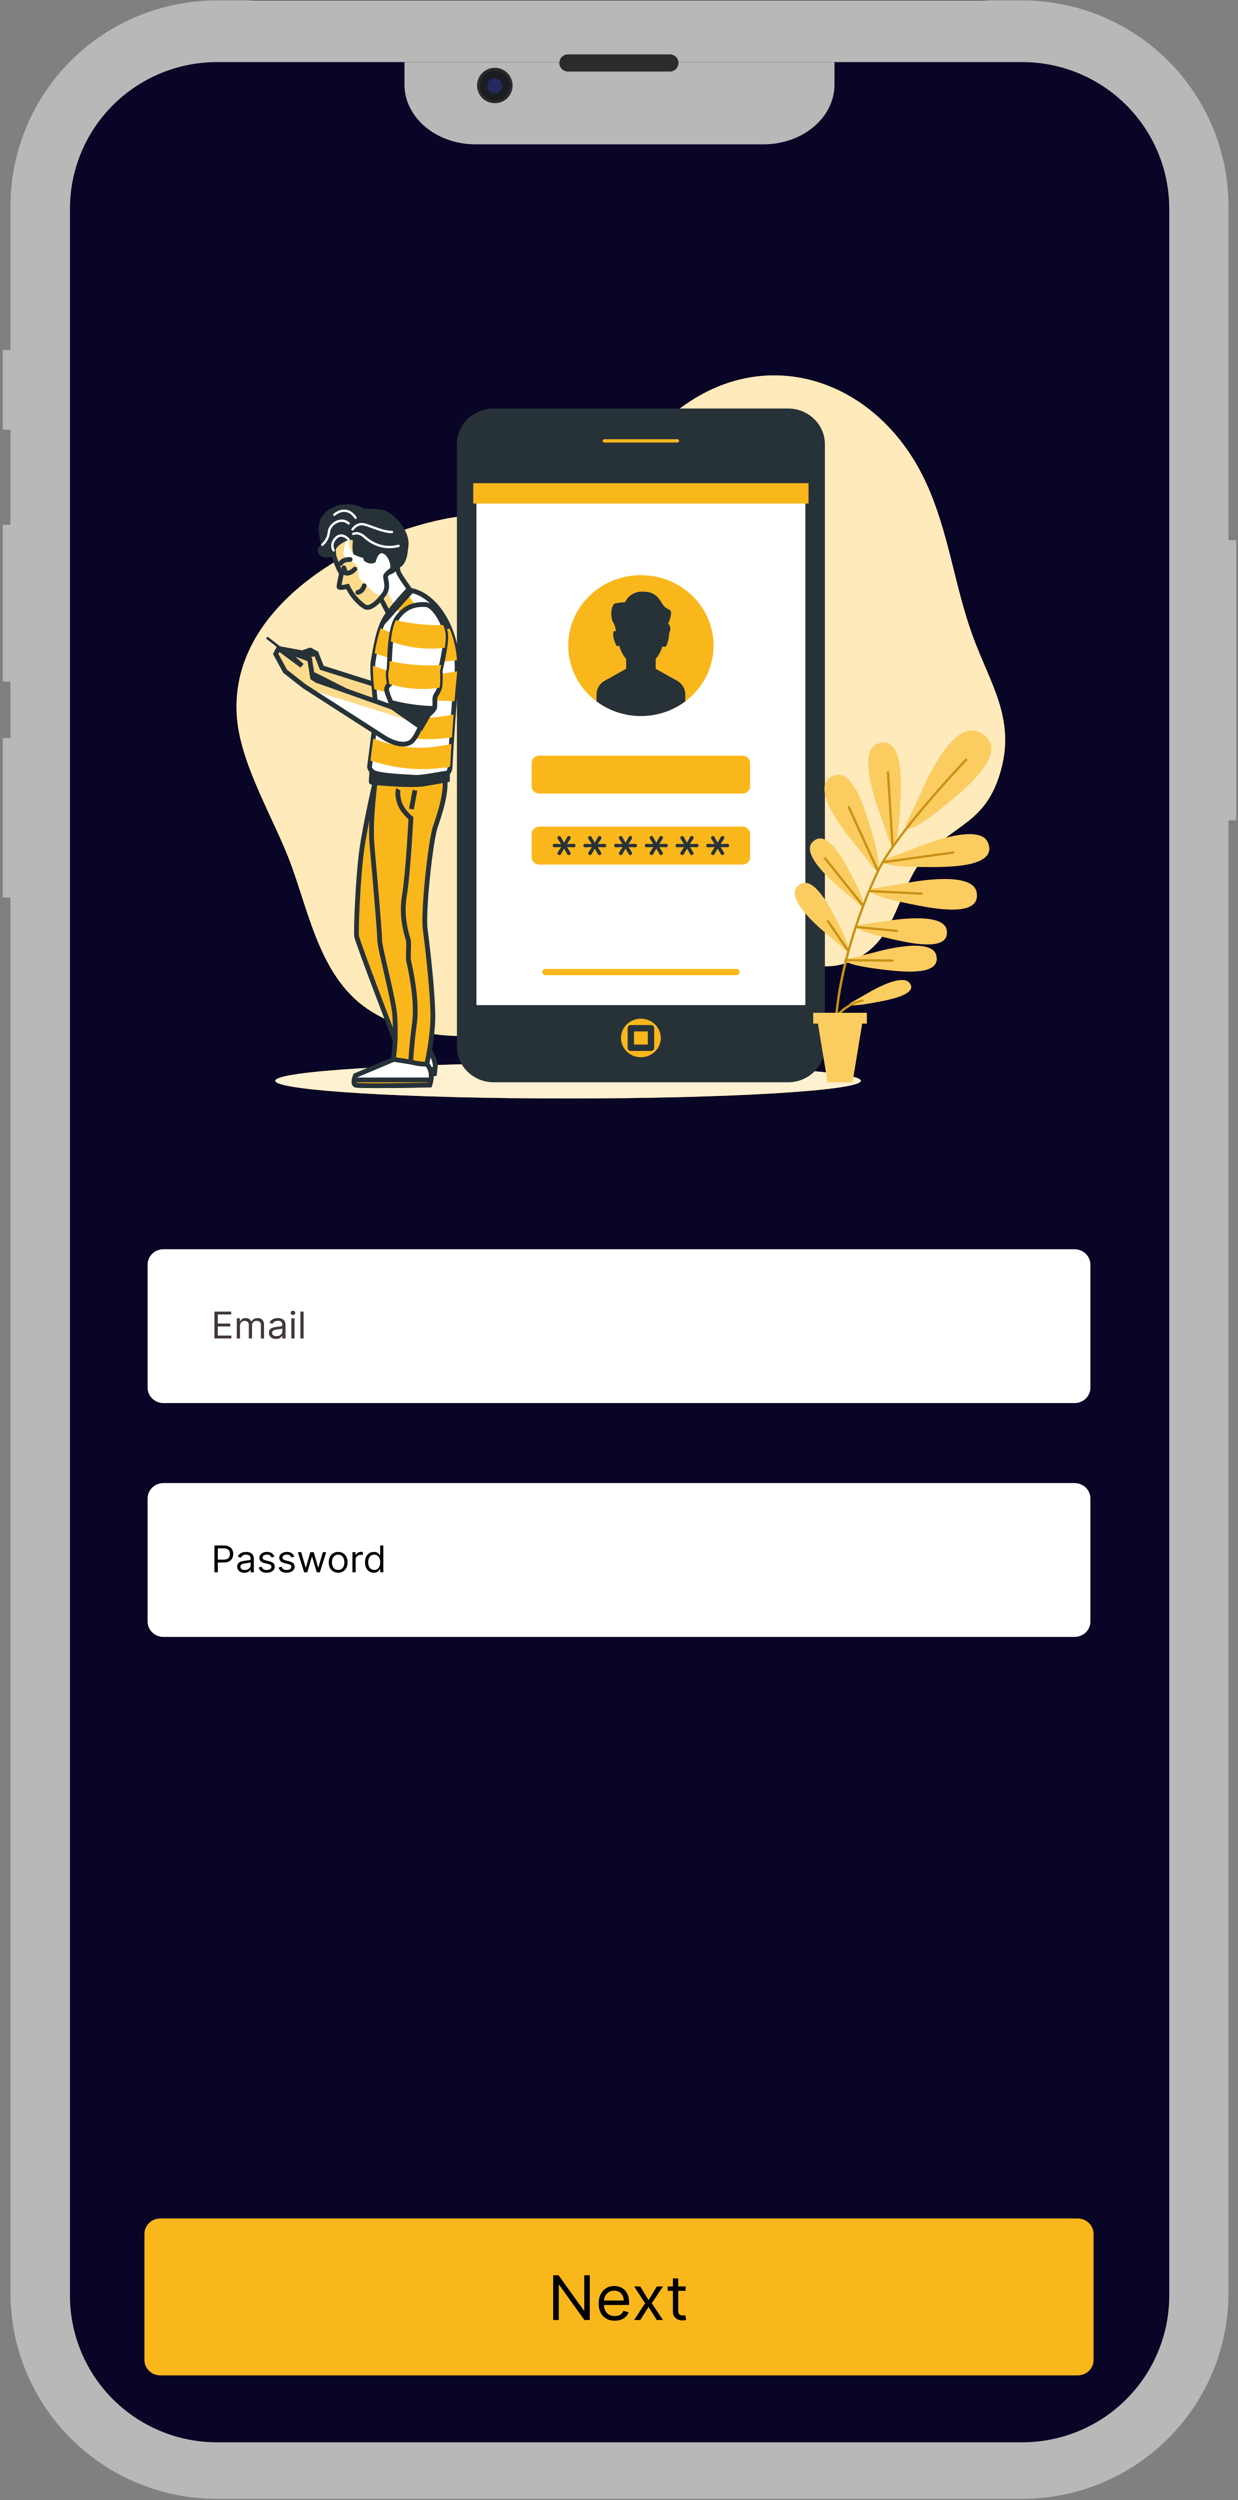 <svg width="260" height="525" viewBox="0 0 260 525" fill="none" xmlns="http://www.w3.org/2000/svg">
<rect x="0" y="0" width="260" height="525" fill="#808080" stroke="none"/>
<g clip-path="url(#clip0_112_4522)">
<path d="M255 0H5V524.67H255V0Z" fill="#090526"/>
<path d="M194.613 101.646C184.717 79.775 160.962 71.541 142.219 86.225C134.901 91.954 130.334 101.072 121.373 104.73C112.963 108.162 102.311 107.151 93.218 109.01C73.855 112.942 47.785 127.862 49.774 150.851C50.645 160.921 57.654 172.105 61.118 181.527C65.096 192.368 67.483 205.931 78.011 212.412C96.062 223.538 117.836 214.443 134.097 205.472C142.848 200.649 147.665 197.684 157.088 199.338C165.811 200.881 173.667 206.278 182.191 199.874C188.591 195.067 189.12 185.325 194.494 179.603C200.548 173.157 206.686 172.691 209.832 163.003C213.647 151.248 208.026 143.903 204.227 133.402C200.429 122.901 199.275 111.936 194.613 101.646Z" fill="#FAB71C"/>
<g opacity="0.7">
<path d="M194.613 101.646C184.717 79.775 160.962 71.541 142.219 86.225C134.901 91.954 130.334 101.072 121.373 104.73C112.963 108.162 102.311 107.151 93.218 109.01C73.855 112.942 47.785 127.862 49.774 150.851C50.645 160.921 57.654 172.105 61.118 181.527C65.096 192.368 67.483 205.931 78.011 212.412C96.062 223.538 117.836 214.443 134.097 205.472C142.848 200.649 147.665 197.684 157.088 199.338C165.811 200.881 173.667 206.278 182.191 199.874C188.591 195.067 189.12 185.325 194.494 179.603C200.548 173.157 206.686 172.691 209.832 163.003C213.647 151.248 208.026 143.903 204.227 133.402C200.429 122.901 199.275 111.936 194.613 101.646Z" fill="white"/>
</g>
<path d="M119.308 230.674C153.266 230.674 180.795 229.012 180.795 226.961C180.795 224.911 153.266 223.249 119.308 223.249C85.349 223.249 57.821 224.911 57.821 226.961C57.821 229.012 85.349 230.674 119.308 230.674Z" fill="#FAB71C"/>
<path opacity="0.8" d="M119.308 230.674C153.266 230.674 180.795 229.012 180.795 226.961C180.795 224.911 153.266 223.249 119.308 223.249C85.349 223.249 57.821 224.911 57.821 226.961C57.821 229.012 85.349 230.674 119.308 230.674Z" fill="white"/>
<path d="M165.513 85.786H103.687C99.419 85.786 95.959 89.14 95.959 93.277V219.783C95.959 223.92 99.419 227.274 103.687 227.274H165.513C169.781 227.274 173.241 223.92 173.241 219.783V93.277C173.241 89.14 169.781 85.786 165.513 85.786Z" fill="#263238"/>
<path d="M169.805 101.323H99.391V211.737H169.805V101.323Z" fill="white" stroke="#263238" stroke-width="1.337" stroke-miterlimit="10"/>
<path d="M145.392 146.033C151.353 140.256 151.353 130.89 145.392 125.113C139.432 119.336 129.768 119.336 123.808 125.113C117.847 130.89 117.847 140.256 123.808 146.033C129.768 151.809 139.432 151.809 145.392 146.033Z" fill="#FAB71C"/>
<path d="M154.638 204.794H114.567C114.477 204.794 114.387 204.778 114.303 204.744C114.22 204.711 114.144 204.663 114.08 204.601C114.016 204.539 113.965 204.466 113.931 204.385C113.896 204.305 113.879 204.218 113.879 204.13C113.878 204.043 113.895 203.956 113.93 203.875C113.964 203.794 114.015 203.72 114.079 203.658C114.143 203.596 114.219 203.547 114.303 203.513C114.387 203.48 114.476 203.463 114.567 203.463H154.638C154.728 203.463 154.817 203.481 154.901 203.514C154.984 203.548 155.059 203.597 155.123 203.659C155.187 203.721 155.237 203.795 155.271 203.876C155.305 203.956 155.323 204.043 155.322 204.13C155.322 204.307 155.25 204.475 155.121 204.599C154.993 204.724 154.819 204.794 154.638 204.794Z" fill="#FAB71C"/>
<path d="M155.943 158.681H113.258C112.377 158.681 111.663 159.373 111.663 160.227V165.104C111.663 165.958 112.377 166.65 113.258 166.65H155.943C156.823 166.65 157.537 165.958 157.537 165.104V160.227C157.537 159.373 156.823 158.681 155.943 158.681Z" fill="#FAB71C"/>
<path d="M155.943 173.585H113.258C112.377 173.585 111.663 174.277 111.663 175.131V180.008C111.663 180.862 112.377 181.554 113.258 181.554H155.943C156.823 181.554 157.537 180.862 157.537 180.008V175.131C157.537 174.277 156.823 173.585 155.943 173.585Z" fill="#FAB71C"/>
<path d="M142.199 142.952L137.709 140.446V138.375C138.359 137.613 138.83 136.723 139.089 135.766C139.243 135.819 139.407 135.846 139.571 135.846C140.127 135.846 140.481 134.173 140.541 132.978C141.189 131.648 140.306 130.87 140.306 130.87C140.306 130.87 140.672 130.515 140.915 129.092C141.157 127.669 140.059 128.263 139.205 126.96C138.349 125.657 137.737 124.238 134.929 124.238C134.155 124.214 133.391 124.415 132.737 124.817C132.083 125.219 131.569 125.801 131.261 126.49C130.562 126.492 129.865 126.571 129.185 126.725C128.325 126.96 128.083 129.686 128.815 130.754C129.143 131.338 129.317 131.99 129.324 132.654C129.129 132.423 128.926 132.362 128.815 132.886C128.572 134.069 129.551 135.727 129.551 135.727L130.056 135.589C130.31 136.611 130.801 137.564 131.492 138.375V140.446L127.001 142.952C126.477 143.245 126.041 143.667 125.738 144.175C125.435 144.684 125.275 145.26 125.275 145.847V147.281C127.945 149.281 131.225 150.366 134.6 150.366C137.975 150.366 141.255 149.281 143.926 147.281V145.847C143.926 145.26 143.767 144.683 143.464 144.175C143.161 143.667 142.725 143.245 142.199 142.952Z" fill="#263238"/>
<path d="M117.474 179.573C117.371 179.571 117.273 179.531 117.2 179.461C117.161 179.427 117.129 179.385 117.108 179.339C117.087 179.292 117.076 179.242 117.077 179.191C117.078 179.121 117.098 179.053 117.136 178.994L117.852 177.884L116.456 177.926C116.403 177.93 116.351 177.922 116.301 177.904C116.252 177.886 116.207 177.858 116.169 177.822C116.105 177.752 116.069 177.66 116.069 177.566C116.069 177.471 116.105 177.38 116.169 177.309C116.206 177.272 116.251 177.243 116.301 177.225C116.35 177.206 116.403 177.198 116.456 177.201L117.832 177.252L117.124 176.145C117.086 176.085 117.065 176.016 117.065 175.945C117.064 175.894 117.075 175.843 117.096 175.797C117.117 175.75 117.149 175.709 117.188 175.675C117.261 175.605 117.359 175.565 117.462 175.563C117.53 175.563 117.596 175.583 117.653 175.618C117.711 175.653 117.756 175.704 117.785 175.764L118.465 176.955L119.137 175.771C119.169 175.708 119.218 175.655 119.279 175.616C119.34 175.578 119.411 175.558 119.483 175.556C119.533 175.556 119.583 175.566 119.629 175.586C119.675 175.606 119.716 175.635 119.749 175.671C119.823 175.744 119.863 175.843 119.861 175.945C119.861 176.011 119.843 176.076 119.809 176.134L119.089 177.252L120.485 177.201C120.538 177.198 120.591 177.206 120.641 177.225C120.691 177.243 120.735 177.272 120.772 177.309C120.839 177.378 120.877 177.47 120.875 177.564C120.875 177.66 120.838 177.751 120.772 177.822C120.734 177.858 120.689 177.886 120.64 177.904C120.591 177.922 120.538 177.93 120.485 177.926L119.081 177.884L119.781 178.983C119.821 179.044 119.841 179.115 119.841 179.187C119.841 179.289 119.799 179.387 119.725 179.46C119.65 179.532 119.549 179.573 119.443 179.573C119.375 179.571 119.309 179.551 119.252 179.515C119.195 179.478 119.151 179.425 119.125 179.364L118.461 178.208L117.801 179.364C117.771 179.425 117.725 179.476 117.667 179.513C117.61 179.549 117.543 179.57 117.474 179.573Z" fill="#263238"/>
<path d="M123.926 179.573C123.823 179.571 123.725 179.531 123.652 179.461C123.613 179.427 123.581 179.385 123.56 179.339C123.539 179.292 123.528 179.242 123.529 179.191C123.529 179.121 123.55 179.053 123.588 178.994L124.304 177.884L122.912 177.926C122.859 177.929 122.806 177.921 122.756 177.903C122.706 177.885 122.66 177.857 122.621 177.822C122.569 177.769 122.533 177.703 122.521 177.63C122.507 177.557 122.517 177.483 122.549 177.416C122.58 177.349 122.631 177.293 122.696 177.254C122.761 177.216 122.836 177.198 122.912 177.201L124.284 177.252L123.576 176.145C123.537 176.085 123.517 176.016 123.517 175.945C123.516 175.894 123.527 175.843 123.548 175.797C123.569 175.75 123.601 175.709 123.64 175.675C123.713 175.605 123.811 175.565 123.914 175.563C123.982 175.563 124.048 175.583 124.105 175.618C124.163 175.653 124.208 175.704 124.237 175.764L124.917 176.955L125.589 175.772C125.621 175.708 125.67 175.655 125.731 175.616C125.792 175.578 125.863 175.558 125.935 175.556C125.985 175.555 126.035 175.565 126.081 175.585C126.127 175.605 126.168 175.635 126.201 175.671C126.238 175.707 126.267 175.75 126.287 175.797C126.307 175.844 126.317 175.894 126.317 175.945C126.315 176.011 126.296 176.076 126.261 176.134L125.541 177.252L126.941 177.209C126.994 177.206 127.046 177.214 127.095 177.232C127.144 177.251 127.188 177.28 127.224 177.317C127.291 177.386 127.329 177.477 127.327 177.572C127.327 177.667 127.29 177.759 127.224 177.83C127.187 177.866 127.143 177.893 127.094 177.912C127.045 177.93 126.993 177.937 126.941 177.934L125.533 177.892L126.233 178.991C126.273 179.052 126.293 179.122 126.293 179.195C126.293 179.297 126.251 179.395 126.177 179.467C126.102 179.54 126.001 179.581 125.895 179.581C125.827 179.579 125.761 179.559 125.704 179.522C125.647 179.486 125.603 179.433 125.577 179.372L124.913 178.215L124.253 179.372C124.222 179.431 124.175 179.481 124.118 179.517C124.061 179.551 123.994 179.571 123.926 179.573Z" fill="#263238"/>
<path d="M130.382 179.573C130.277 179.572 130.177 179.532 130.103 179.461C130.065 179.427 130.033 179.385 130.012 179.339C129.991 179.292 129.98 179.242 129.98 179.191C129.981 179.121 130.002 179.053 130.04 178.994L130.756 177.884L129.363 177.926C129.289 177.929 129.215 177.91 129.151 177.872C129.087 177.834 129.036 177.778 129.005 177.713C128.973 177.646 128.963 177.572 128.976 177.501C128.988 177.429 129.022 177.362 129.073 177.309C129.111 177.273 129.156 177.243 129.207 177.225C129.257 177.207 129.31 177.198 129.363 177.201L130.736 177.252L130.028 176.145C129.989 176.085 129.969 176.016 129.968 175.945C129.969 175.894 129.981 175.845 130.002 175.798C130.023 175.751 130.054 175.71 130.091 175.675C130.165 175.604 130.265 175.563 130.37 175.563C130.437 175.564 130.503 175.583 130.559 175.619C130.615 175.655 130.66 175.704 130.688 175.764L131.369 176.955L132.041 175.772C132.073 175.708 132.121 175.655 132.183 175.616C132.243 175.578 132.314 175.558 132.387 175.556C132.437 175.555 132.487 175.565 132.533 175.585C132.579 175.605 132.62 175.635 132.653 175.671C132.69 175.707 132.719 175.75 132.739 175.797C132.759 175.844 132.769 175.894 132.769 175.945C132.767 176.011 132.748 176.076 132.713 176.134L131.993 177.252L133.393 177.201C133.445 177.197 133.497 177.202 133.545 177.218C133.595 177.234 133.639 177.261 133.677 177.295C133.715 177.329 133.745 177.371 133.764 177.417C133.783 177.464 133.793 177.514 133.791 177.564C133.791 177.659 133.756 177.751 133.691 177.822C133.654 177.858 133.609 177.886 133.559 177.904C133.51 177.922 133.457 177.93 133.405 177.926L132.001 177.884L132.697 178.983C132.736 179.044 132.757 179.115 132.757 179.187C132.755 179.237 132.744 179.288 132.723 179.334C132.701 179.38 132.671 179.422 132.633 179.457C132.599 179.493 132.557 179.522 132.511 179.542C132.464 179.562 132.413 179.572 132.363 179.573C132.295 179.571 132.229 179.551 132.173 179.514C132.118 179.477 132.074 179.425 132.049 179.364L131.381 178.208L130.72 179.364C130.69 179.427 130.643 179.48 130.583 179.517C130.523 179.553 130.453 179.573 130.382 179.573Z" fill="#263238"/>
<path d="M136.834 179.573C136.729 179.572 136.629 179.532 136.555 179.461C136.48 179.389 136.437 179.292 136.436 179.191C136.435 179.122 136.454 179.053 136.491 178.994L137.207 177.884L135.815 177.926C135.762 177.929 135.709 177.921 135.659 177.903C135.609 177.885 135.564 177.857 135.525 177.822C135.46 177.752 135.424 177.66 135.424 177.566C135.424 177.472 135.46 177.38 135.525 177.309C135.563 177.274 135.609 177.245 135.659 177.227C135.709 177.209 135.762 177.199 135.815 177.201L137.191 177.252L136.487 176.145C136.449 176.085 136.429 176.016 136.428 175.945C136.429 175.894 136.441 175.845 136.462 175.798C136.483 175.751 136.513 175.71 136.551 175.675C136.625 175.604 136.725 175.563 136.83 175.563C136.897 175.563 136.964 175.583 137.021 175.618C137.078 175.653 137.123 175.704 137.152 175.764L137.828 176.955L138.5 175.772C138.532 175.708 138.581 175.655 138.642 175.616C138.703 175.578 138.774 175.558 138.847 175.556C138.897 175.555 138.947 175.565 138.993 175.585C139.039 175.605 139.079 175.635 139.113 175.671C139.15 175.707 139.179 175.75 139.199 175.797C139.219 175.844 139.229 175.894 139.228 175.945C139.227 176.011 139.207 176.076 139.173 176.134L138.453 177.252L139.853 177.201C139.904 177.197 139.956 177.202 140.005 177.218C140.054 177.234 140.099 177.261 140.137 177.295C140.175 177.329 140.204 177.371 140.224 177.417C140.243 177.464 140.253 177.514 140.251 177.564C140.251 177.659 140.216 177.751 140.151 177.822C140.113 177.858 140.069 177.886 140.019 177.904C139.97 177.922 139.917 177.93 139.865 177.926L138.461 177.884L139.157 178.983C139.196 179.044 139.217 179.115 139.216 179.187C139.217 179.238 139.206 179.288 139.185 179.335C139.163 179.382 139.132 179.423 139.093 179.457C139.059 179.493 139.017 179.522 138.97 179.542C138.923 179.562 138.873 179.572 138.823 179.573C138.755 179.571 138.689 179.551 138.633 179.514C138.577 179.477 138.534 179.425 138.508 179.364L137.84 178.208L137.18 179.364C137.149 179.428 137.101 179.482 137.039 179.518C136.977 179.556 136.906 179.575 136.834 179.573Z" fill="#263238"/>
<path d="M143.285 179.573C143.181 179.572 143.081 179.532 143.007 179.461C142.945 179.4 142.906 179.321 142.895 179.237C142.885 179.153 142.903 179.068 142.947 178.994L143.659 177.884L142.267 177.926C142.214 177.929 142.161 177.921 142.111 177.903C142.061 177.885 142.015 177.857 141.977 177.822C141.912 177.752 141.876 177.66 141.876 177.566C141.876 177.472 141.912 177.38 141.977 177.309C142.015 177.274 142.061 177.245 142.111 177.227C142.161 177.209 142.214 177.199 142.267 177.201L143.643 177.252L142.935 176.145C142.897 176.085 142.876 176.016 142.876 175.945C142.877 175.843 142.92 175.746 142.995 175.675C143.069 175.604 143.169 175.563 143.273 175.563C143.341 175.563 143.407 175.583 143.465 175.618C143.521 175.653 143.567 175.704 143.596 175.764L144.272 176.955L144.944 175.772C144.976 175.708 145.025 175.655 145.086 175.616C145.147 175.578 145.218 175.558 145.29 175.556C145.341 175.555 145.391 175.565 145.438 175.585C145.485 175.605 145.527 175.635 145.561 175.671C145.634 175.744 145.674 175.843 145.672 175.945C145.671 176.011 145.651 176.076 145.617 176.134L144.897 177.252L146.297 177.201C146.348 177.197 146.4 177.202 146.449 177.218C146.498 177.234 146.543 177.261 146.581 177.295C146.618 177.329 146.648 177.371 146.667 177.417C146.687 177.464 146.697 177.514 146.695 177.564C146.695 177.659 146.66 177.751 146.595 177.822C146.557 177.858 146.513 177.886 146.463 177.904C146.414 177.922 146.361 177.93 146.309 177.926L144.905 177.884L145.601 178.983C145.64 179.044 145.661 179.115 145.66 179.187C145.661 179.238 145.65 179.288 145.629 179.335C145.607 179.382 145.576 179.423 145.537 179.457C145.502 179.493 145.461 179.522 145.414 179.542C145.367 179.562 145.317 179.572 145.267 179.573C145.199 179.571 145.133 179.551 145.077 179.514C145.021 179.477 144.978 179.425 144.952 179.364L144.284 178.208L143.623 179.364C143.594 179.427 143.546 179.48 143.486 179.517C143.426 179.553 143.357 179.573 143.285 179.573Z" fill="#263238"/>
<path d="M149.737 179.573C149.635 179.571 149.536 179.531 149.463 179.461C149.424 179.427 149.393 179.385 149.371 179.339C149.35 179.292 149.339 179.242 149.339 179.191C149.341 179.121 149.361 179.053 149.399 178.994L150.111 177.884L148.719 177.926C148.668 177.93 148.617 177.924 148.568 177.907C148.519 177.89 148.475 177.864 148.438 177.83C148.401 177.796 148.371 177.755 148.351 177.709C148.331 177.663 148.321 177.614 148.321 177.564C148.321 177.517 148.331 177.47 148.349 177.426C148.367 177.383 148.395 177.343 148.429 177.309C148.465 177.273 148.51 177.243 148.559 177.225C148.609 177.206 148.662 177.198 148.715 177.201L150.091 177.252L149.383 176.145C149.345 176.085 149.324 176.016 149.324 175.945C149.325 175.843 149.368 175.746 149.443 175.675C149.517 175.604 149.617 175.563 149.721 175.563C149.789 175.563 149.855 175.583 149.913 175.618C149.969 175.653 150.015 175.704 150.043 175.764L150.72 176.955L151.396 175.772C151.427 175.709 151.476 175.656 151.537 175.618C151.597 175.58 151.666 175.558 151.738 175.556C151.789 175.555 151.839 175.565 151.886 175.585C151.933 175.605 151.975 175.635 152.009 175.671C152.081 175.744 152.122 175.843 152.12 175.945C152.12 176.011 152.102 176.076 152.068 176.134L151.349 177.252L152.745 177.201C152.797 177.198 152.851 177.206 152.9 177.225C152.949 177.243 152.994 177.273 153.031 177.309C153.099 177.378 153.136 177.47 153.134 177.564C153.134 177.66 153.097 177.751 153.031 177.822C152.993 177.858 152.949 177.886 152.899 177.904C152.85 177.922 152.797 177.93 152.745 177.926L151.341 177.884L152.037 178.983C152.076 179.044 152.097 179.115 152.096 179.187C152.095 179.288 152.052 179.386 151.977 179.457C151.905 179.529 151.806 179.57 151.703 179.573C151.635 179.571 151.569 179.551 151.513 179.514C151.457 179.477 151.414 179.425 151.388 179.364L150.72 178.208L150.059 179.364C150.031 179.425 149.986 179.476 149.929 179.513C149.872 179.55 149.806 179.57 149.737 179.573Z" fill="#263238"/>
<g style="mix-blend-mode:multiply">
<path d="M169.805 101.469H99.391V105.745H169.805V101.469Z" fill="#FAB71C"/>
</g>
<path d="M142.255 93.593H126.941C126.665 93.593 126.399 93.487 126.204 93.297C126.009 93.108 125.899 92.851 125.899 92.583C125.899 92.315 126.009 92.058 126.204 91.869C126.399 91.679 126.665 91.573 126.941 91.573H142.255C142.531 91.573 142.797 91.679 142.992 91.869C143.187 92.058 143.297 92.315 143.297 92.583C143.297 92.851 143.187 93.108 142.992 93.297C142.797 93.487 142.531 93.593 142.255 93.593Z" fill="#FAB71C" stroke="#263238" stroke-width="1.337" stroke-linecap="round" stroke-linejoin="round"/>
<path d="M138.775 217.974C138.775 217.174 138.531 216.391 138.073 215.724C137.614 215.058 136.962 214.538 136.199 214.231C135.435 213.925 134.595 213.844 133.785 214.001C132.974 214.156 132.229 214.542 131.645 215.108C131.061 215.675 130.663 216.397 130.502 217.182C130.341 217.967 130.424 218.782 130.741 219.521C131.057 220.261 131.593 220.894 132.281 221.338C132.968 221.783 133.776 222.019 134.602 222.019C135.709 222.018 136.769 221.592 137.551 220.833C138.334 220.075 138.774 219.047 138.775 217.974Z" fill="#FAB71C"/>
<path d="M136.718 215.924H132.486V220.026H136.718V215.924Z" fill="#FAB71C" stroke="#263238" stroke-width="1.337" stroke-linecap="round" stroke-linejoin="round"/>
<path d="M185.015 171.426C185.015 171.426 179.471 157.771 184.407 156.148C189.546 154.456 189.319 163.473 189.12 167.868C188.703 177.26 187.633 179.006 186.833 176.712L185.015 171.426ZM183.349 182.079C184.872 184.006 185.301 182.01 182.553 172.992C181.264 168.751 178.464 160.173 174.168 163.392C170.043 166.476 179.86 177.656 179.86 177.656L183.349 182.079ZM180.405 189.905C181.857 191.154 181.885 189.577 178.436 183.065C176.817 180.016 173.393 173.844 170.588 176.897C167.895 179.842 177.072 187.002 177.072 187.002L180.405 189.905ZM177.223 199.211C178.675 200.464 178.703 198.884 175.254 192.376C173.635 189.326 170.21 183.151 167.406 186.208C164.729 189.16 173.878 196.32 173.878 196.32L177.223 199.211ZM186.411 180.267C184.089 181.146 185.934 182.102 195.636 182.075C200.186 182.075 209.478 181.875 207.497 176.974C205.6 172.267 191.781 178.262 191.781 178.262L186.411 180.267ZM183.766 186.527C181.308 186.94 182.923 188.235 192.437 190.078C196.897 190.946 206.041 192.546 205.107 187.38C204.211 182.399 189.439 185.614 189.439 185.614L183.766 186.527ZM180.807 194.173C178.715 194.465 180.051 195.595 188.05 197.368C191.801 198.201 199.498 199.762 198.83 195.356C198.193 191.115 185.624 193.514 185.624 193.514L180.807 194.173ZM178.559 201.254C176.511 201.76 177.963 202.746 186.117 203.687C189.935 204.126 197.76 204.89 196.618 200.576C195.517 196.435 183.281 200.102 183.281 200.102L178.559 201.254ZM190.548 172.583C189.355 175.174 191.833 174.78 200.258 167.656C204.203 164.314 212.119 157.32 205.851 153.839C199.832 150.493 193.361 166.638 193.361 166.638L190.548 172.583ZM178.87 210.48C177.609 211.193 178.846 211.471 184.629 210.353C187.342 209.833 192.859 208.676 190.994 206.394C189.188 204.196 181.789 208.823 181.789 208.823L178.87 210.48Z" fill="#FAB71C"/>
<path opacity="0.3" d="M185.015 171.426C185.015 171.426 179.471 157.771 184.407 156.148C189.546 154.456 189.319 163.473 189.12 167.868C188.703 177.26 187.633 179.006 186.833 176.712L185.015 171.426ZM183.349 182.079C184.872 184.006 185.301 182.01 182.553 172.992C181.264 168.751 178.464 160.173 174.168 163.392C170.043 166.476 179.86 177.656 179.86 177.656L183.349 182.079ZM180.405 189.905C181.857 191.154 181.885 189.577 178.436 183.065C176.817 180.016 173.393 173.844 170.588 176.897C167.895 179.842 177.072 187.002 177.072 187.002L180.405 189.905ZM177.223 199.211C178.675 200.464 178.703 198.884 175.254 192.376C173.635 189.326 170.21 183.151 167.406 186.208C164.729 189.16 173.878 196.32 173.878 196.32L177.223 199.211ZM186.411 180.267C184.089 181.146 185.934 182.102 195.636 182.075C200.186 182.075 209.478 181.875 207.497 176.974C205.6 172.267 191.781 178.262 191.781 178.262L186.411 180.267ZM183.766 186.527C181.308 186.94 182.923 188.235 192.437 190.078C196.897 190.946 206.041 192.546 205.107 187.38C204.211 182.399 189.439 185.614 189.439 185.614L183.766 186.527ZM180.807 194.173C178.715 194.465 180.051 195.595 188.05 197.368C191.801 198.201 199.498 199.762 198.83 195.356C198.193 191.115 185.624 193.514 185.624 193.514L180.807 194.173ZM178.559 201.254C176.511 201.76 177.963 202.746 186.117 203.687C189.935 204.126 197.76 204.89 196.618 200.576C195.517 196.435 183.281 200.102 183.281 200.102L178.559 201.254ZM190.548 172.583C189.355 175.174 191.833 174.78 200.258 167.656C204.203 164.314 212.119 157.32 205.851 153.839C199.832 150.493 193.361 166.638 193.361 166.638L190.548 172.583ZM178.87 210.48C177.609 211.193 178.846 211.471 184.629 210.353C187.342 209.833 192.859 208.676 190.994 206.394C189.188 204.196 181.789 208.823 181.789 208.823L178.87 210.48Z" fill="white"/>
<path d="M187.461 177.784L186.495 162.197L187.461 177.784ZM184.403 182.927L178.293 169.522L184.403 182.927ZM200.17 179.029L185.529 181.065L200.17 179.029ZM181.237 190.152L173.309 180.293L181.237 190.152ZM182.629 187.129L193.551 187.661L182.629 187.129ZM180.043 194.689L188.397 195.491L180.043 194.689ZM178.027 199.493L173.878 193.444L178.027 199.493ZM177.549 201.628L187.37 201.717L177.549 201.628ZM175.561 219.486C175.626 219.481 175.687 219.451 175.731 219.403C175.774 219.355 175.795 219.291 175.791 219.228C175.167 210.137 178.794 195.248 184.613 183.027C188.333 175.216 202.911 159.865 203.066 159.71C203.113 159.665 203.139 159.603 203.139 159.539C203.139 159.475 203.113 159.413 203.066 159.367C203.043 159.345 203.016 159.327 202.986 159.315C202.956 159.303 202.923 159.297 202.891 159.297C202.859 159.297 202.826 159.303 202.796 159.315C202.766 159.327 202.739 159.345 202.716 159.367C202.569 159.522 187.931 174.931 184.18 182.811C178.253 195.329 174.673 209.948 175.31 219.259C175.315 219.32 175.343 219.377 175.389 219.419C175.436 219.461 175.497 219.485 175.561 219.486ZM187.457 178.023C187.523 178.019 187.585 177.99 187.629 177.942C187.673 177.895 187.695 177.832 187.692 177.768L186.741 162.174C186.74 162.143 186.732 162.111 186.718 162.082C186.704 162.054 186.684 162.028 186.659 162.007C186.635 161.985 186.607 161.969 186.575 161.959C186.545 161.949 186.512 161.944 186.479 161.947C186.413 161.951 186.352 161.98 186.308 162.027C186.264 162.075 186.241 162.137 186.245 162.201L187.211 177.788C187.214 177.849 187.241 177.907 187.287 177.949C187.333 177.992 187.394 178.015 187.457 178.015V178.023ZM184.49 183.147C184.55 183.12 184.597 183.072 184.62 183.014C184.644 182.954 184.643 182.889 184.617 182.83L178.504 169.426C178.477 169.368 178.428 169.322 178.367 169.299C178.306 169.275 178.238 169.277 178.178 169.302C178.117 169.328 178.071 169.375 178.047 169.435C178.023 169.494 178.024 169.56 178.051 169.618L184.16 183.023C184.179 183.066 184.211 183.103 184.251 183.129C184.291 183.155 184.339 183.169 184.387 183.169C184.428 183.172 184.469 183.164 184.506 183.147H184.49ZM185.548 181.296L200.182 179.268C200.217 179.267 200.253 179.26 200.284 179.245C200.316 179.23 200.345 179.209 200.367 179.183C200.391 179.157 200.407 179.126 200.417 179.093C200.427 179.061 200.43 179.026 200.425 178.992C200.421 178.958 200.409 178.926 200.389 178.897C200.371 178.868 200.346 178.843 200.317 178.823C200.287 178.805 200.254 178.792 200.219 178.786C200.185 178.78 200.149 178.781 200.115 178.79L185.481 180.818C185.415 180.822 185.354 180.851 185.311 180.899C185.268 180.947 185.246 181.009 185.25 181.073C185.254 181.136 185.284 181.195 185.333 181.237C185.383 181.279 185.447 181.3 185.513 181.296H185.548ZM181.376 190.344C181.428 190.305 181.461 190.247 181.469 190.183C181.478 190.12 181.46 190.056 181.419 190.005L173.488 180.128C173.447 180.077 173.387 180.043 173.321 180.035C173.255 180.027 173.189 180.044 173.136 180.083C173.083 180.123 173.049 180.181 173.04 180.245C173.031 180.309 173.049 180.373 173.09 180.425L181.037 190.317C181.061 190.346 181.09 190.369 181.124 190.386C181.158 190.402 181.195 190.41 181.233 190.41C181.292 190.407 181.348 190.384 181.391 190.344H181.376ZM193.77 187.672C193.773 187.609 193.749 187.547 193.704 187.5C193.659 187.453 193.597 187.425 193.531 187.422L182.629 186.886C182.567 186.891 182.51 186.916 182.467 186.958C182.424 187.001 182.399 187.057 182.395 187.117C182.393 187.176 182.413 187.235 182.451 187.281C182.489 187.327 182.544 187.358 182.605 187.368L193.527 187.904C193.593 187.906 193.657 187.883 193.706 187.84C193.754 187.796 193.783 187.736 193.786 187.672H193.77ZM188.627 195.514C188.631 195.482 188.628 195.45 188.619 195.42C188.61 195.389 188.595 195.36 188.573 195.336C188.553 195.311 188.527 195.29 188.498 195.276C188.469 195.26 188.437 195.251 188.404 195.248L180.051 194.45C180.019 194.447 179.986 194.45 179.955 194.459C179.923 194.469 179.895 194.483 179.869 194.503C179.845 194.523 179.823 194.548 179.808 194.576C179.793 194.604 179.784 194.635 179.781 194.666C179.775 194.73 179.795 194.792 179.837 194.841C179.879 194.89 179.938 194.921 180.003 194.928L188.357 195.73H188.381C188.445 195.734 188.508 195.714 188.557 195.674C188.606 195.634 188.637 195.576 188.643 195.514H188.627ZM178.146 199.693C178.201 199.658 178.239 199.603 178.253 199.54C178.267 199.477 178.253 199.412 178.217 199.358L174.089 193.309C174.051 193.257 173.994 193.221 173.929 193.209C173.865 193.196 173.798 193.209 173.743 193.243C173.687 193.279 173.649 193.334 173.635 193.397C173.622 193.46 173.635 193.525 173.671 193.579L177.8 199.628C177.823 199.661 177.855 199.688 177.891 199.707C177.928 199.726 177.969 199.735 178.011 199.736C178.065 199.738 178.118 199.724 178.162 199.693H178.146ZM187.621 201.717C187.62 201.654 187.593 201.593 187.547 201.548C187.502 201.502 187.439 201.477 187.374 201.475L177.553 201.385C177.488 201.385 177.425 201.411 177.379 201.456C177.333 201.501 177.307 201.561 177.307 201.625C177.305 201.657 177.311 201.689 177.323 201.718C177.335 201.748 177.353 201.774 177.376 201.797C177.399 201.82 177.427 201.838 177.457 201.85C177.487 201.862 177.52 201.868 177.553 201.868L187.374 201.956C187.407 201.958 187.441 201.953 187.473 201.942C187.504 201.93 187.533 201.913 187.557 201.891C187.582 201.868 187.602 201.842 187.615 201.812C187.629 201.782 187.636 201.75 187.637 201.717H187.621ZM174.443 215.951C174.463 215.908 176.137 211.436 181.173 210.368C181.238 210.355 181.294 210.317 181.33 210.262C181.366 210.208 181.378 210.142 181.364 210.079C181.348 210.017 181.308 209.964 181.252 209.931C181.197 209.897 181.13 209.885 181.065 209.898C175.755 211.024 173.993 215.747 173.973 215.793C173.953 215.853 173.957 215.92 173.987 215.977C174.015 216.035 174.066 216.079 174.129 216.101H174.208C174.261 216.105 174.314 216.093 174.359 216.067C174.404 216.039 174.439 215.999 174.459 215.951H174.443ZM175.561 219.486C175.626 219.481 175.687 219.451 175.731 219.403C175.774 219.355 175.795 219.291 175.791 219.228C175.167 210.137 178.794 195.248 184.613 183.027C188.333 175.216 202.911 159.865 203.066 159.71C203.113 159.665 203.139 159.603 203.139 159.539C203.139 159.475 203.113 159.413 203.066 159.367C203.043 159.345 203.016 159.327 202.986 159.315C202.956 159.303 202.923 159.297 202.891 159.297C202.859 159.297 202.826 159.303 202.796 159.315C202.766 159.327 202.739 159.345 202.716 159.367C202.569 159.522 187.931 174.931 184.18 182.811C178.253 195.329 174.673 209.948 175.31 219.259C175.315 219.32 175.343 219.377 175.389 219.419C175.436 219.461 175.497 219.485 175.561 219.486ZM187.457 178.023C187.523 178.019 187.585 177.99 187.629 177.942C187.673 177.895 187.695 177.832 187.692 177.768L186.741 162.174C186.74 162.143 186.732 162.111 186.718 162.082C186.704 162.054 186.684 162.028 186.659 162.007C186.635 161.985 186.607 161.969 186.575 161.959C186.545 161.949 186.512 161.944 186.479 161.947C186.413 161.951 186.352 161.98 186.308 162.027C186.264 162.075 186.241 162.137 186.245 162.201L187.211 177.788C187.214 177.849 187.241 177.907 187.287 177.949C187.333 177.992 187.394 178.015 187.457 178.015V178.023ZM184.49 183.147C184.55 183.12 184.597 183.072 184.62 183.014C184.644 182.954 184.643 182.889 184.617 182.83L178.504 169.426C178.477 169.368 178.428 169.322 178.367 169.299C178.306 169.275 178.238 169.277 178.178 169.302C178.117 169.328 178.071 169.375 178.047 169.435C178.023 169.494 178.024 169.56 178.051 169.618L184.16 183.023C184.179 183.066 184.211 183.103 184.251 183.129C184.291 183.155 184.339 183.169 184.387 183.169C184.428 183.172 184.469 183.164 184.506 183.147H184.49ZM185.548 181.296L200.182 179.268C200.217 179.267 200.253 179.26 200.284 179.245C200.316 179.23 200.345 179.209 200.367 179.183C200.391 179.157 200.407 179.126 200.417 179.093C200.427 179.061 200.43 179.026 200.425 178.992C200.421 178.958 200.409 178.926 200.389 178.897C200.371 178.868 200.346 178.843 200.317 178.823C200.287 178.805 200.254 178.792 200.219 178.786C200.185 178.78 200.149 178.781 200.115 178.79L185.481 180.818C185.415 180.822 185.354 180.851 185.311 180.899C185.268 180.947 185.246 181.009 185.25 181.073C185.254 181.136 185.284 181.195 185.333 181.237C185.383 181.279 185.447 181.3 185.513 181.296H185.548ZM181.376 190.344C181.428 190.305 181.461 190.247 181.469 190.183C181.478 190.12 181.46 190.056 181.419 190.005L173.488 180.128C173.468 180.103 173.443 180.081 173.414 180.065C173.385 180.05 173.354 180.039 173.321 180.035C173.289 180.031 173.255 180.033 173.224 180.041C173.192 180.05 173.162 180.064 173.136 180.083C173.11 180.103 173.088 180.127 173.071 180.155C173.055 180.183 173.045 180.213 173.04 180.245C173.036 180.277 173.038 180.309 173.047 180.34C173.055 180.37 173.07 180.399 173.09 180.425L181.037 190.317C181.061 190.346 181.09 190.369 181.124 190.386C181.158 190.402 181.195 190.41 181.233 190.41C181.292 190.407 181.348 190.384 181.391 190.344H181.376ZM193.77 187.672C193.773 187.609 193.749 187.547 193.704 187.5C193.659 187.453 193.597 187.425 193.531 187.422L182.629 186.886C182.567 186.891 182.51 186.916 182.467 186.958C182.424 187.001 182.399 187.057 182.395 187.117C182.393 187.176 182.413 187.235 182.451 187.281C182.489 187.327 182.544 187.358 182.605 187.368L193.527 187.904C193.593 187.906 193.657 187.883 193.706 187.84C193.754 187.796 193.783 187.736 193.786 187.672H193.77ZM188.627 195.514C188.631 195.482 188.628 195.45 188.619 195.42C188.61 195.389 188.595 195.36 188.573 195.336C188.553 195.311 188.527 195.29 188.498 195.276C188.469 195.26 188.437 195.251 188.404 195.248L180.051 194.45C180.019 194.447 179.986 194.45 179.955 194.459C179.923 194.469 179.895 194.483 179.869 194.503C179.845 194.523 179.823 194.548 179.808 194.576C179.793 194.604 179.784 194.635 179.781 194.666C179.775 194.73 179.795 194.792 179.837 194.841C179.879 194.89 179.938 194.921 180.003 194.928L188.357 195.73H188.381C188.445 195.734 188.508 195.714 188.557 195.674C188.606 195.634 188.637 195.576 188.643 195.514H188.627ZM178.146 199.693C178.201 199.658 178.239 199.603 178.253 199.54C178.267 199.477 178.253 199.412 178.217 199.358L174.089 193.309C174.051 193.257 173.994 193.221 173.929 193.209C173.865 193.196 173.798 193.209 173.743 193.243C173.687 193.279 173.649 193.334 173.635 193.397C173.622 193.46 173.635 193.525 173.671 193.579L177.8 199.628C177.823 199.661 177.855 199.688 177.891 199.707C177.928 199.726 177.969 199.735 178.011 199.736C178.065 199.738 178.118 199.724 178.162 199.693H178.146ZM187.621 201.717C187.62 201.654 187.593 201.593 187.547 201.548C187.502 201.502 187.439 201.477 187.374 201.475L177.553 201.385C177.488 201.385 177.425 201.411 177.379 201.456C177.333 201.501 177.307 201.561 177.307 201.625C177.305 201.657 177.311 201.689 177.323 201.718C177.335 201.748 177.353 201.774 177.376 201.797C177.399 201.82 177.427 201.838 177.457 201.85C177.487 201.862 177.52 201.868 177.553 201.868L187.374 201.956C187.407 201.958 187.441 201.953 187.473 201.942C187.504 201.93 187.533 201.913 187.557 201.891C187.582 201.868 187.602 201.842 187.615 201.812C187.629 201.782 187.636 201.75 187.637 201.717H187.621ZM174.443 215.951C174.463 215.908 176.137 211.436 181.173 210.368C181.238 210.355 181.294 210.317 181.33 210.262C181.366 210.208 181.378 210.142 181.364 210.079C181.348 210.017 181.308 209.964 181.252 209.931C181.197 209.897 181.13 209.885 181.065 209.898C175.755 211.024 173.993 215.747 173.973 215.793C173.953 215.853 173.957 215.92 173.987 215.977C174.015 216.035 174.066 216.079 174.129 216.101H174.208C174.261 216.105 174.314 216.093 174.359 216.067C174.404 216.039 174.439 215.999 174.459 215.951H174.443Z" fill="#FAB71C"/>
<path opacity="0.2" d="M187.461 177.784L186.495 162.197L187.461 177.784ZM184.403 182.927L178.293 169.522L184.403 182.927ZM200.17 179.029L185.529 181.065L200.17 179.029ZM181.237 190.152L173.309 180.293L181.237 190.152ZM182.629 187.129L193.551 187.661L182.629 187.129ZM180.043 194.689L188.397 195.491L180.043 194.689ZM178.027 199.493L173.878 193.444L178.027 199.493ZM177.549 201.628L187.37 201.717L177.549 201.628ZM175.561 219.486C175.626 219.481 175.687 219.451 175.731 219.403C175.774 219.355 175.795 219.291 175.791 219.228C175.167 210.137 178.794 195.248 184.613 183.027C188.333 175.216 202.911 159.865 203.066 159.71C203.113 159.665 203.139 159.603 203.139 159.539C203.139 159.475 203.113 159.413 203.066 159.367C203.043 159.345 203.016 159.327 202.986 159.315C202.956 159.303 202.923 159.297 202.891 159.297C202.859 159.297 202.826 159.303 202.796 159.315C202.766 159.327 202.739 159.345 202.716 159.367C202.569 159.522 187.931 174.931 184.18 182.811C178.253 195.329 174.673 209.948 175.31 219.259C175.315 219.32 175.343 219.377 175.389 219.419C175.436 219.461 175.497 219.485 175.561 219.486ZM187.457 178.023C187.523 178.019 187.585 177.99 187.629 177.942C187.673 177.895 187.695 177.832 187.692 177.768L186.741 162.174C186.74 162.143 186.732 162.111 186.718 162.082C186.704 162.054 186.684 162.028 186.659 162.007C186.635 161.985 186.607 161.969 186.575 161.959C186.545 161.949 186.512 161.944 186.479 161.947C186.413 161.951 186.352 161.98 186.308 162.027C186.264 162.075 186.241 162.137 186.245 162.201L187.211 177.788C187.214 177.849 187.241 177.907 187.287 177.949C187.333 177.992 187.394 178.015 187.457 178.015V178.023ZM184.49 183.147C184.55 183.12 184.597 183.072 184.62 183.014C184.644 182.954 184.643 182.889 184.617 182.83L178.504 169.426C178.477 169.368 178.428 169.322 178.367 169.299C178.306 169.275 178.238 169.277 178.178 169.302C178.117 169.328 178.071 169.375 178.047 169.435C178.023 169.494 178.024 169.56 178.051 169.618L184.16 183.023C184.179 183.066 184.211 183.103 184.251 183.129C184.291 183.155 184.339 183.169 184.387 183.169C184.428 183.172 184.469 183.164 184.506 183.147H184.49ZM185.548 181.296L200.182 179.268C200.217 179.267 200.253 179.26 200.284 179.245C200.316 179.23 200.345 179.209 200.367 179.183C200.391 179.157 200.407 179.126 200.417 179.093C200.427 179.061 200.43 179.026 200.425 178.992C200.421 178.958 200.409 178.926 200.389 178.897C200.371 178.868 200.346 178.843 200.317 178.823C200.287 178.805 200.254 178.792 200.219 178.786C200.185 178.78 200.149 178.781 200.115 178.79L185.481 180.818C185.415 180.822 185.354 180.851 185.311 180.899C185.268 180.947 185.246 181.009 185.25 181.073C185.254 181.136 185.284 181.195 185.333 181.237C185.383 181.279 185.447 181.3 185.513 181.296H185.548ZM181.376 190.344C181.428 190.305 181.461 190.247 181.469 190.183C181.478 190.12 181.46 190.056 181.419 190.005L173.488 180.128C173.447 180.077 173.387 180.043 173.321 180.035C173.255 180.027 173.189 180.044 173.136 180.083C173.083 180.123 173.049 180.181 173.04 180.245C173.031 180.309 173.049 180.373 173.09 180.425L181.037 190.317C181.061 190.346 181.09 190.369 181.124 190.386C181.158 190.402 181.195 190.41 181.233 190.41C181.292 190.407 181.348 190.384 181.391 190.344H181.376ZM193.77 187.672C193.773 187.609 193.749 187.547 193.704 187.5C193.659 187.453 193.597 187.425 193.531 187.422L182.629 186.886C182.567 186.891 182.51 186.916 182.467 186.958C182.424 187.001 182.399 187.057 182.395 187.117C182.393 187.176 182.413 187.235 182.451 187.281C182.489 187.327 182.544 187.358 182.605 187.368L193.527 187.904C193.593 187.906 193.657 187.883 193.706 187.84C193.754 187.796 193.783 187.736 193.786 187.672H193.77ZM188.627 195.514C188.631 195.482 188.628 195.45 188.619 195.42C188.61 195.389 188.595 195.36 188.573 195.336C188.553 195.311 188.527 195.29 188.498 195.276C188.469 195.26 188.437 195.251 188.404 195.248L180.051 194.45C180.019 194.447 179.986 194.45 179.955 194.459C179.923 194.469 179.895 194.483 179.869 194.503C179.845 194.523 179.823 194.548 179.808 194.576C179.793 194.604 179.784 194.635 179.781 194.666C179.775 194.73 179.795 194.792 179.837 194.841C179.879 194.89 179.938 194.921 180.003 194.928L188.357 195.73H188.381C188.445 195.734 188.508 195.714 188.557 195.674C188.606 195.634 188.637 195.576 188.643 195.514H188.627ZM178.146 199.693C178.201 199.658 178.239 199.603 178.253 199.54C178.267 199.477 178.253 199.412 178.217 199.358L174.089 193.309C174.051 193.257 173.994 193.221 173.929 193.209C173.865 193.196 173.798 193.209 173.743 193.243C173.687 193.279 173.649 193.334 173.635 193.397C173.622 193.46 173.635 193.525 173.671 193.579L177.8 199.628C177.823 199.661 177.855 199.688 177.891 199.707C177.928 199.726 177.969 199.735 178.011 199.736C178.065 199.738 178.118 199.724 178.162 199.693H178.146ZM187.621 201.717C187.62 201.654 187.593 201.593 187.547 201.548C187.502 201.502 187.439 201.477 187.374 201.475L177.553 201.385C177.488 201.385 177.425 201.411 177.379 201.456C177.333 201.501 177.307 201.561 177.307 201.625C177.305 201.657 177.311 201.689 177.323 201.718C177.335 201.748 177.353 201.774 177.376 201.797C177.399 201.82 177.427 201.838 177.457 201.85C177.487 201.862 177.52 201.868 177.553 201.868L187.374 201.956C187.407 201.958 187.441 201.953 187.473 201.942C187.504 201.93 187.533 201.913 187.557 201.891C187.582 201.868 187.602 201.842 187.615 201.812C187.629 201.782 187.636 201.75 187.637 201.717H187.621ZM174.443 215.951C174.463 215.908 176.137 211.436 181.173 210.368C181.238 210.355 181.294 210.317 181.33 210.262C181.366 210.208 181.378 210.142 181.364 210.079C181.348 210.017 181.308 209.964 181.252 209.931C181.197 209.897 181.13 209.885 181.065 209.898C175.755 211.024 173.993 215.747 173.973 215.793C173.953 215.853 173.957 215.92 173.987 215.977C174.015 216.035 174.066 216.079 174.129 216.101H174.208C174.261 216.105 174.314 216.093 174.359 216.067C174.404 216.039 174.439 215.999 174.459 215.951H174.443ZM175.561 219.486C175.626 219.481 175.687 219.451 175.731 219.403C175.774 219.355 175.795 219.291 175.791 219.228C175.167 210.137 178.794 195.248 184.613 183.027C188.333 175.216 202.911 159.865 203.066 159.71C203.113 159.665 203.139 159.603 203.139 159.539C203.139 159.475 203.113 159.413 203.066 159.367C203.043 159.345 203.016 159.327 202.986 159.315C202.956 159.303 202.923 159.297 202.891 159.297C202.859 159.297 202.826 159.303 202.796 159.315C202.766 159.327 202.739 159.345 202.716 159.367C202.569 159.522 187.931 174.931 184.18 182.811C178.253 195.329 174.673 209.948 175.31 219.259C175.315 219.32 175.343 219.377 175.389 219.419C175.436 219.461 175.497 219.485 175.561 219.486ZM187.457 178.023C187.523 178.019 187.585 177.99 187.629 177.942C187.673 177.895 187.695 177.832 187.692 177.768L186.741 162.174C186.74 162.143 186.732 162.111 186.718 162.082C186.704 162.054 186.684 162.028 186.659 162.007C186.635 161.985 186.607 161.969 186.575 161.959C186.545 161.949 186.512 161.944 186.479 161.947C186.413 161.951 186.352 161.98 186.308 162.027C186.264 162.075 186.241 162.137 186.245 162.201L187.211 177.788C187.214 177.849 187.241 177.907 187.287 177.949C187.333 177.992 187.394 178.015 187.457 178.015V178.023ZM184.49 183.147C184.55 183.12 184.597 183.072 184.62 183.014C184.644 182.954 184.643 182.889 184.617 182.83L178.504 169.426C178.477 169.368 178.428 169.322 178.367 169.299C178.306 169.275 178.238 169.277 178.178 169.302C178.117 169.328 178.071 169.375 178.047 169.435C178.023 169.494 178.024 169.56 178.051 169.618L184.16 183.023C184.179 183.066 184.211 183.103 184.251 183.129C184.291 183.155 184.339 183.169 184.387 183.169C184.428 183.172 184.469 183.164 184.506 183.147H184.49ZM185.548 181.296L200.182 179.268C200.217 179.267 200.253 179.26 200.284 179.245C200.316 179.23 200.345 179.209 200.367 179.183C200.391 179.157 200.407 179.126 200.417 179.093C200.427 179.061 200.43 179.026 200.425 178.992C200.421 178.958 200.409 178.926 200.389 178.897C200.371 178.868 200.346 178.843 200.317 178.823C200.287 178.805 200.254 178.792 200.219 178.786C200.185 178.78 200.149 178.781 200.115 178.79L185.481 180.818C185.415 180.822 185.354 180.851 185.311 180.899C185.268 180.947 185.246 181.009 185.25 181.073C185.254 181.136 185.284 181.195 185.333 181.237C185.383 181.279 185.447 181.3 185.513 181.296H185.548ZM181.376 190.344C181.428 190.305 181.461 190.247 181.469 190.183C181.478 190.12 181.46 190.056 181.419 190.005L173.488 180.128C173.468 180.103 173.443 180.081 173.414 180.065C173.385 180.05 173.354 180.039 173.321 180.035C173.289 180.031 173.255 180.033 173.224 180.041C173.192 180.05 173.162 180.064 173.136 180.083C173.11 180.103 173.088 180.127 173.071 180.155C173.055 180.183 173.045 180.213 173.04 180.245C173.036 180.277 173.038 180.309 173.047 180.34C173.055 180.37 173.07 180.399 173.09 180.425L181.037 190.317C181.061 190.346 181.09 190.369 181.124 190.386C181.158 190.402 181.195 190.41 181.233 190.41C181.292 190.407 181.348 190.384 181.391 190.344H181.376ZM193.77 187.672C193.773 187.609 193.749 187.547 193.704 187.5C193.659 187.453 193.597 187.425 193.531 187.422L182.629 186.886C182.567 186.891 182.51 186.916 182.467 186.958C182.424 187.001 182.399 187.057 182.395 187.117C182.393 187.176 182.413 187.235 182.451 187.281C182.489 187.327 182.544 187.358 182.605 187.368L193.527 187.904C193.593 187.906 193.657 187.883 193.706 187.84C193.754 187.796 193.783 187.736 193.786 187.672H193.77ZM188.627 195.514C188.631 195.482 188.628 195.45 188.619 195.42C188.61 195.389 188.595 195.36 188.573 195.336C188.553 195.311 188.527 195.29 188.498 195.276C188.469 195.26 188.437 195.251 188.404 195.248L180.051 194.45C180.019 194.447 179.986 194.45 179.955 194.459C179.923 194.469 179.895 194.483 179.869 194.503C179.845 194.523 179.823 194.548 179.808 194.576C179.793 194.604 179.784 194.635 179.781 194.666C179.775 194.73 179.795 194.792 179.837 194.841C179.879 194.89 179.938 194.921 180.003 194.928L188.357 195.73H188.381C188.445 195.734 188.508 195.714 188.557 195.674C188.606 195.634 188.637 195.576 188.643 195.514H188.627ZM178.146 199.693C178.201 199.658 178.239 199.603 178.253 199.54C178.267 199.477 178.253 199.412 178.217 199.358L174.089 193.309C174.051 193.257 173.994 193.221 173.929 193.209C173.865 193.196 173.798 193.209 173.743 193.243C173.687 193.279 173.649 193.334 173.635 193.397C173.622 193.46 173.635 193.525 173.671 193.579L177.8 199.628C177.823 199.661 177.855 199.688 177.891 199.707C177.928 199.726 177.969 199.735 178.011 199.736C178.065 199.738 178.118 199.724 178.162 199.693H178.146ZM187.621 201.717C187.62 201.654 187.593 201.593 187.547 201.548C187.502 201.502 187.439 201.477 187.374 201.475L177.553 201.385C177.488 201.385 177.425 201.411 177.379 201.456C177.333 201.501 177.307 201.561 177.307 201.625C177.305 201.657 177.311 201.689 177.323 201.718C177.335 201.748 177.353 201.774 177.376 201.797C177.399 201.82 177.427 201.838 177.457 201.85C177.487 201.862 177.52 201.868 177.553 201.868L187.374 201.956C187.407 201.958 187.441 201.953 187.473 201.942C187.504 201.93 187.533 201.913 187.557 201.891C187.582 201.868 187.602 201.842 187.615 201.812C187.629 201.782 187.636 201.75 187.637 201.717H187.621ZM174.443 215.951C174.463 215.908 176.137 211.436 181.173 210.368C181.238 210.355 181.294 210.317 181.33 210.262C181.366 210.208 181.378 210.142 181.364 210.079C181.348 210.017 181.308 209.964 181.252 209.931C181.197 209.897 181.13 209.885 181.065 209.898C175.755 211.024 173.993 215.747 173.973 215.793C173.953 215.853 173.957 215.92 173.987 215.977C174.015 216.035 174.066 216.079 174.129 216.101H174.208C174.261 216.105 174.314 216.093 174.359 216.067C174.404 216.039 174.439 215.999 174.459 215.951H174.443Z" fill="black"/>
<path d="M182.056 212.689H170.795V214.949H171.777L173.81 227.274H179.041L181.073 214.949H182.056V212.689Z" fill="#FAB71C"/>
<path opacity="0.3" d="M182.056 212.689H170.795V214.949H171.777L173.81 227.274H179.041L181.073 214.949H182.056V212.689Z" fill="white"/>
<path d="M80.673 144.374L67.574 140.229L66.409 137.246L63.748 137.165L58.919 136.278L59.499 137.246L65.577 141.521L67.077 142.246L80.776 149.182L80.673 144.374Z" fill="white" stroke="#263238" stroke-width="1.004" stroke-miterlimit="10"/>
<path d="M66.409 137.246L65.159 136.521L62.666 137.408L63.079 137.89L66.409 137.246Z" fill="white" stroke="#263238" stroke-width="1.004" stroke-linejoin="round"/>
<path d="M80.673 144.374L67.574 140.229L66.409 137.246L63.748 137.165L58.919 136.278L59.499 137.246L65.577 141.521L67.077 142.246L80.776 149.182L80.673 144.374Z" fill="white"/>
<path opacity="0.5" d="M80.673 144.374L67.574 140.229L66.409 137.246L63.748 137.165L58.919 136.278L59.499 137.246L65.577 141.521L67.077 142.246L80.776 149.182L80.673 144.374Z" fill="#FAB71C" stroke="#263238" stroke-width="1.004" stroke-miterlimit="10"/>
<path d="M80.673 144.374L67.574 140.229L66.409 137.246L63.748 137.165L58.919 136.278L59.499 137.246L65.577 141.521L67.077 142.246L80.776 149.182L80.673 144.374Z" stroke="#263238" stroke-width="1.004" stroke-miterlimit="10"/>
<path d="M66.409 137.246L65.159 136.521L62.666 137.408L63.079 137.89L66.409 137.246Z" fill="white"/>
<path opacity="0.5" d="M66.409 137.246L65.159 136.521L62.666 137.408L63.079 137.89L66.409 137.246Z" fill="#FAB71C" stroke="#263238" stroke-width="1.004" stroke-linejoin="round"/>
<path d="M66.409 137.246L65.159 136.521L62.666 137.408L63.079 137.89L66.409 137.246Z" stroke="#263238" stroke-width="1.004" stroke-linejoin="round"/>
<path d="M83.453 117.477C83.453 117.477 83.25 119.211 83.755 120.325C84.261 121.439 87.065 125.214 87.065 125.214L81.83 129.281C81.83 129.281 79.658 125.04 79.245 124.354C78.831 123.668 78.334 120.715 79.682 118.598C81.031 116.481 82.972 115.911 83.453 117.477Z" fill="white"/>
<g style="mix-blend-mode:multiply" opacity="0.5">
<path d="M80.764 123.051L83.035 127.616L81.826 129.285L79.543 125.334L80.764 123.051Z" fill="#FAB71C"/>
</g>
<path d="M83.453 117.477C83.453 117.477 83.25 119.211 83.755 120.325C84.261 121.439 87.065 125.214 87.065 125.214L81.83 129.281C81.83 129.281 79.658 125.04 79.245 124.354C78.831 123.668 78.334 120.715 79.682 118.598C81.031 116.481 82.972 115.911 83.453 117.477Z" stroke="#263238" stroke-width="1.004" stroke-miterlimit="10"/>
<path d="M85.076 114.299C84.754 112.372 82.475 108.451 78.859 108.601C76.512 108.702 75.414 109.16 74.396 109.719C73.566 110.193 72.792 110.754 72.089 111.393C70.323 113.447 69.702 114.01 70.044 115.583C70.016 116.21 70.118 116.837 70.343 117.426C70.883 118.825 71.253 119.739 71.723 120.406C71.58 121.058 71.206 122.777 71.186 123.17C71.166 123.564 72.379 123.29 72.992 123.14C74.129 125.607 76.213 127.318 76.862 127.515C77.992 127.858 79.778 126.058 80.725 124.662C81.671 123.267 80.955 121.697 80.959 121.073C80.963 120.448 83.087 119.076 83.875 118.641C84.662 118.204 85.394 116.223 85.076 114.299Z" fill="white"/>
<g style="mix-blend-mode:multiply" opacity="0.5">
<path d="M70.06 115.583C70.032 116.21 70.133 116.837 70.358 117.426C70.899 118.825 71.269 119.739 71.739 120.406C71.595 121.058 71.222 122.777 71.202 123.17C71.182 123.563 72.395 123.289 73.007 123.14C74.145 125.607 76.229 127.318 76.878 127.515C78.007 127.858 79.793 126.058 80.74 124.662C80.977 124.314 81.13 123.919 81.19 123.505C81.138 123.324 81.102 123.213 81.102 123.213C81.102 123.213 80.569 125.198 79.511 124.94C78.453 124.681 76.834 122.627 75.931 121.917C75.028 121.208 75.398 120.275 75.219 119.219C75.04 118.162 72.367 117.233 72.188 116.628C72.009 116.022 72.634 113.517 72.634 113.517C72.634 113.517 73.648 112.206 73.429 112.746C73.275 113.213 73.219 113.707 73.264 114.196C73.31 114.685 73.457 115.161 73.696 115.595C73.863 115.936 74.129 116.225 74.462 116.424C74.794 116.623 75.179 116.724 75.569 116.716L76.54 112.056L74.491 110.413L72.105 111.377C70.323 113.447 69.714 114.01 70.06 115.583Z" fill="#FAB71C"/>
</g>
<path d="M85.076 114.299C84.754 112.372 82.475 108.451 78.859 108.601C76.512 108.702 75.414 109.16 74.396 109.719C73.566 110.193 72.792 110.754 72.089 111.393C70.323 113.447 69.702 114.01 70.044 115.583C70.016 116.21 70.118 116.837 70.343 117.426C70.883 118.825 71.253 119.739 71.723 120.406C71.58 121.058 71.206 122.777 71.186 123.17C71.166 123.564 72.379 123.29 72.992 123.14C74.129 125.607 76.213 127.318 76.862 127.515C77.992 127.858 79.778 126.058 80.725 124.662C81.671 123.267 80.955 121.697 80.959 121.073C80.963 120.448 83.087 119.076 83.875 118.641C84.662 118.204 85.394 116.223 85.076 114.299Z" stroke="#263238" stroke-miterlimit="10"/>
<path d="M72.216 119.242L72.614 120.345C72.614 120.345 73.469 120.619 74.511 119.516" stroke="#263238" stroke-miterlimit="10" stroke-linecap="round"/>
<path d="M75.155 124.393C75.155 124.393 76.102 124.3 76.484 123.013" stroke="#263238" stroke-miterlimit="10" stroke-linecap="round"/>
<path d="M71.552 118.32C71.552 118.32 71.834 117.492 73.541 117.492" stroke="#263238" stroke-miterlimit="10" stroke-linecap="round"/>
<path d="M80.299 107.067C79.059 106.894 77.809 106.801 76.556 106.79C76.556 106.79 72.809 104.696 69.209 106.928C65.609 109.16 67.339 113.07 67.339 114.045C67.339 115.02 66.186 115.024 66.906 116.281C67.626 117.538 70.06 116.844 70.06 116.844C70.086 116.37 70.215 115.907 70.439 115.484C70.664 115.062 70.978 114.691 71.361 114.396C72.657 113.42 73.692 113.209 74.121 113.49C74.121 113.49 73.835 115.583 74.265 116.42C74.265 116.42 75.705 117.118 76.138 117.118C76.572 117.118 75.856 117.708 77.291 118.232C77.553 118.323 77.833 118.354 78.109 118.323C78.385 118.291 78.65 118.198 78.883 118.051C79.093 117.202 79.555 115.926 80.414 116.223C81.675 116.659 82.825 119.666 81.118 120.692C83.171 121.054 85.657 117.534 85.804 114.326C85.951 111.119 82.431 107.429 80.299 107.067Z" fill="#263238"/>
<path d="M74.185 112.113C74.185 112.113 75.243 111.562 76.54 112.742C77.837 113.922 80.359 115.499 83.7 114.631" stroke="white" stroke-width="0.5" stroke-linecap="round" stroke-linejoin="round"/>
<path d="M74.038 111.169C74.038 111.169 74.766 110.066 75.983 110.066C77.2 110.066 80.044 111.721 82.315 111.721" stroke="white" stroke-width="0.5" stroke-linecap="round" stroke-linejoin="round"/>
<path d="M73.211 113.293C73.211 113.293 71.831 111.643 70.534 112.981C69.237 114.318 70.06 115.583 70.06 115.583" stroke="white" stroke-width="0.5" stroke-linecap="round" stroke-linejoin="round"/>
<path d="M67.693 114.396C68.484 113.705 68.976 112.749 69.07 111.721C69.233 109.989 71.671 108.494 73.211 109.912" stroke="white" stroke-width="0.5" stroke-linecap="round" stroke-linejoin="round"/>
<path d="M70.207 108.1C70.207 108.1 72.646 105.818 74.674 108.729" stroke="white" stroke-width="0.5" stroke-linecap="round" stroke-linejoin="round"/>
<path d="M90.052 220.315C90.052 220.315 91.551 222.574 91.385 224.028L91.221 225.481C91.221 225.481 85.72 226.942 84.555 226.942C83.389 226.942 77.22 226.375 77.22 226.375L76.953 225.35C76.935 225.274 76.943 225.195 76.978 225.124C77.013 225.054 77.072 224.998 77.145 224.965L82.645 222.478L84.38 220.639L90.052 220.315Z" fill="white" stroke="#263238" stroke-width="1.004" stroke-miterlimit="10"/>
<path d="M85.39 225.804C86.882 225.916 89.714 225.033 91.357 224.471L91.241 225.481C91.241 225.481 85.72 226.942 84.555 226.942C83.389 226.942 77.22 226.375 77.22 226.375L77.029 225.643C78.015 225.647 83.417 225.658 85.39 225.804Z" fill="#FAB71C" stroke="#263238" stroke-width="1.004" stroke-miterlimit="10"/>
<path d="M82.653 222.478L74.647 225.855C74.647 225.855 73.962 227.516 74.647 227.848C75.331 228.18 90.247 227.848 90.247 227.848C90.247 227.848 91.277 225.222 89.65 223.461C88.023 221.699 82.653 222.478 82.653 222.478Z" fill="white" stroke="#263238" stroke-width="1.004" stroke-miterlimit="10"/>
<path d="M90.247 227.848C90.247 227.848 75.331 228.18 74.647 227.848C74.317 227.686 74.305 227.22 74.38 226.776H90.509C90.457 227.141 90.369 227.499 90.247 227.848Z" fill="#FAB71C" stroke="#263238" stroke-width="1.004" stroke-miterlimit="10"/>
<path d="M78.867 163.797C78.867 163.797 76.775 172.784 75.983 178.404C75.191 184.025 74.726 195.286 74.893 196.578C75.06 197.87 83.389 219.509 83.389 219.509L84.221 221.436L90.052 220.307C90.052 220.307 87.387 212.073 86.389 207.55C85.39 203.028 83.207 195.599 83.207 194.307C83.207 193.016 88.377 168.35 88.747 166.731C89.117 165.111 90.796 162.625 90.796 162.625L79.631 162.405L78.867 163.797Z" fill="#FAB71C" stroke="#263238" stroke-width="1.004" stroke-miterlimit="10"/>
<path d="M78.867 163.797C78.867 163.797 77.642 172.004 78.147 177.71C78.652 183.416 79.738 195.564 79.738 197.372C79.738 199.18 82.749 209.979 82.92 213.371C83.187 218.272 82.813 220.697 82.813 220.697L82.634 222.473C82.634 222.473 86.146 222.959 86.914 223.171C87.801 223.393 88.715 223.489 89.631 223.457C89.631 223.457 90.907 218.009 90.907 213.367C90.907 208.726 89.845 199.172 89.316 195.302C88.787 191.431 90.454 176.5 91.401 173.713C92.347 170.925 94.415 165.023 93.023 162.008C91.631 158.993 78.867 163.797 78.867 163.797Z" fill="#FAB71C" stroke="#263238" stroke-width="1.004" stroke-miterlimit="10"/>
<path d="M94.571 160.497L94.443 164.167C94.443 164.167 92.176 164.603 89.121 165.115C86.599 165.54 80.267 165.003 78.135 164.803C77.941 164.786 77.761 164.696 77.635 164.552C77.509 164.407 77.447 164.22 77.463 164.032L77.669 160.716L94.571 160.497Z" fill="#263238"/>
<path d="M85.709 123.911C85.709 123.911 82.129 127.662 80.78 129.994C79.431 132.327 78.899 135.901 78.393 138.714C77.888 141.529 79.257 148.137 78.871 151.171L77.649 160.728C77.649 160.728 77.387 161.376 78.266 162.085C79.145 162.794 83.437 163.053 87.315 163.242C88.731 163.311 92.96 162.429 93.652 162.386C94.487 162.336 94.515 161.306 94.551 160.497C94.718 156.692 95.426 146.548 95.891 142.131C96.85 133.121 91.603 124.423 85.709 123.911Z" fill="white" stroke="#263238" stroke-width="1.004" stroke-miterlimit="10"/>
<g style="mix-blend-mode:multiply">
<path d="M95.453 147.254C95.613 145.253 95.772 143.437 95.911 142.131C95.951 141.745 95.975 141.359 95.995 140.974L86.484 142.516L78.314 139.817C78.315 141.456 78.41 143.093 78.6 144.721L86.615 146.895L95.453 147.254Z" fill="#FAB71C"/>
</g>
<g style="mix-blend-mode:multiply">
<path d="M85.355 124.289C84.813 124.871 83.739 126.054 82.717 127.311L88.755 133.26L90.744 132.488L85.355 124.289Z" fill="#FAB71C"/>
</g>
<path d="M85.709 123.911C85.709 123.911 82.129 127.662 80.78 129.994C80.38 130.703 80.057 131.45 79.813 132.223L87.013 124.161C86.588 124.036 86.151 123.953 85.709 123.911Z" fill="#263238"/>
<g style="mix-blend-mode:multiply">
<path d="M78.672 137.196L86.484 139.686L95.971 138.63C95.822 136.339 95.297 134.087 94.416 131.956L86.767 134.929L79.929 131.925C79.37 133.648 78.949 135.41 78.672 137.196Z" fill="#FAB71C"/>
</g>
<g style="mix-blend-mode:multiply">
<path d="M92.121 156.691C88.158 157.336 84.093 157.014 80.291 155.754L78.385 155.123L77.793 159.749L79.965 160.339C84.093 161.457 88.409 161.78 92.665 161.287L94.419 161.083C94.511 160.895 94.562 160.692 94.571 160.485C94.619 159.456 94.702 157.96 94.809 156.244L92.121 156.691Z" fill="#FAB71C"/>
</g>
<g style="mix-blend-mode:multiply">
<path d="M93.182 150.392C89.22 151.039 85.153 150.716 81.353 149.451L78.926 148.646C78.987 149.485 78.975 150.329 78.891 151.167L78.608 153.391L81.027 154.047C85.153 155.167 89.467 155.49 93.723 154.999L94.917 154.86C95.016 153.318 95.131 151.676 95.255 150.053L93.182 150.392Z" fill="#FAB71C"/>
</g>
<path d="M55.864 134.089L63.555 140.082L63.887 139.683L56.196 133.689L55.864 134.089Z" fill="#263238"/>
<path d="M89.411 128.07C89.411 128.07 92.232 129.933 92.295 134.331C92.323 136.259 92.117 138.059 91.659 141.217C91.201 144.374 88.361 154.656 86.15 155.905C83.938 157.154 80.505 154.795 80.505 154.795L63.903 144.112L59.889 140.97L57.9 137.33L58.525 136.174L63.421 139.813L60.784 137.45L61.301 136.814L62.256 137.458L65.04 138.468L65.649 142.323L66.508 142.894L82.391 148.518C82.391 148.518 82.192 140.233 82.339 138.649C82.487 137.065 82.689 133.082 84.439 130.194" fill="white"/>
<g style="mix-blend-mode:multiply" opacity="0.5">
<path d="M82.279 142.258C82.279 145.118 82.379 148.518 82.379 148.518L66.512 142.917L65.653 142.346L65.044 138.491L62.26 137.481L61.309 136.826L60.792 137.462L63.421 139.814L58.525 136.174L57.932 137.312L59.921 140.951L63.934 144.112L64.945 144.764L86.882 151.614L82.279 142.258Z" fill="#FAB71C"/>
</g>
<path d="M89.411 128.07C89.411 128.07 92.232 129.933 92.295 134.331C92.323 136.259 92.117 138.059 91.659 141.217C91.201 144.374 88.361 154.656 86.15 155.905C83.938 157.154 80.505 154.795 80.505 154.795L63.903 144.112L59.889 140.97L57.9 137.33L58.525 136.174L63.421 139.813L60.784 137.45L61.301 136.814L62.256 137.458L65.04 138.468L65.649 142.323L66.508 142.894L82.391 148.518C82.391 148.518 82.192 140.233 82.339 138.649C82.487 137.065 82.689 133.082 84.439 130.194" stroke="#263238" stroke-width="1.004" stroke-miterlimit="10"/>
<path d="M82.391 148.518L88.453 152.759L90.024 150.061C90.024 150.061 91.11 149.232 91.269 148.607C91.428 147.983 91.225 146.969 91.389 146.344C91.551 145.72 92.363 145.134 92.439 143.622C92.514 142.111 92.439 140.85 92.439 140.85C92.439 140.85 93.751 135.619 93.608 133.344C93.465 131.07 91.201 127.049 89.388 126.96C87.574 126.871 85.215 127.137 83.385 129.821C81.555 132.504 81.929 140.337 81.643 140.827C81.357 141.317 81.755 143.734 81.755 143.734C81.595 143.849 81.464 143.995 81.367 144.164C81.271 144.332 81.214 144.518 81.198 144.709C81.166 145.338 81.866 146.884 81.866 146.884L82.391 148.518Z" fill="white" stroke="#263238" stroke-width="1.004" stroke-miterlimit="10"/>
<g style="mix-blend-mode:multiply">
<path d="M81.803 138.815C81.815 139.488 81.763 140.16 81.647 140.824C81.393 141.263 81.683 143.249 81.747 143.654C85.156 144.68 88.762 144.943 92.291 144.425C92.367 144.156 92.413 143.881 92.427 143.603C92.507 142.096 92.427 140.831 92.427 140.831C92.427 140.831 92.542 140.365 92.701 139.655C89.045 139.881 85.375 139.598 81.803 138.815Z" fill="#FAB71C"/>
</g>
<g style="mix-blend-mode:multiply">
<path d="M83.139 130.249C82.57 131.355 82.251 133.017 82.069 134.701C85.68 136.037 89.573 136.496 93.409 136.039C93.562 135.148 93.63 134.244 93.612 133.34C93.543 132.626 93.369 131.925 93.095 131.258C89.745 131.334 86.399 130.995 83.139 130.249Z" fill="#FAB71C"/>
</g>
<path d="M81.866 146.926L82.379 148.518L88.441 152.759L90.012 150.061C90.012 150.061 91.098 149.232 91.257 148.608C91.285 148.498 91.303 148.388 91.309 148.275C88.115 148.222 84.941 147.769 81.866 146.926Z" fill="#263238"/>
<path d="M86.253 223.122C86.253 223.122 86.389 219.783 87.049 214.902C87.709 210.021 86.122 203.089 85.855 201.933C85.589 200.777 85.991 198.209 85.724 197.307C85.458 196.405 84.169 192.557 84.929 188.093C85.689 183.628 86.305 171.828 86.305 171.828C86.305 171.828 84.392 170.32 83.831 168.358C83.27 166.395 83.699 165.778 83.699 165.778" stroke="#263238" stroke-width="1.004" stroke-miterlimit="10"/>
<path d="M87.141 165.96L86.405 169.908" stroke="#263238" stroke-width="1.004" stroke-miterlimit="10"/>
<path d="M31 265.566C31 263.782 32.492 262.335 34.333 262.335H225.667C227.507 262.335 229 263.782 229 265.566V291.412C229 293.196 227.507 294.642 225.667 294.642H34.333C32.492 294.642 31 293.196 31 291.412V265.566Z" fill="white"/>
<path d="M31 314.673C31 312.889 32.492 311.442 34.333 311.442H225.667C227.507 311.442 229 312.889 229 314.673V340.518C229 342.302 227.507 343.749 225.667 343.749H34.333C32.492 343.749 31 342.302 31 340.518V314.673Z" fill="white"/>
<path d="M45.038 281.073V275.434H48.549V276.04H45.742V277.945H48.367V278.551H45.742V280.467H48.595V281.073H45.038ZM49.728 281.073V276.844H50.376V277.504H50.433C50.524 277.279 50.67 277.104 50.873 276.978C51.076 276.852 51.319 276.789 51.603 276.789C51.891 276.789 52.131 276.852 52.322 276.978C52.515 277.104 52.666 277.279 52.774 277.504H52.819C52.931 277.286 53.098 277.113 53.322 276.984C53.545 276.854 53.813 276.789 54.126 276.789C54.516 276.789 54.835 276.907 55.083 277.144C55.331 277.379 55.455 277.745 55.455 278.242V281.073H54.785V278.242C54.785 277.93 54.697 277.707 54.521 277.574C54.345 277.439 54.137 277.373 53.899 277.373C53.592 277.373 53.354 277.462 53.185 277.642C53.017 277.82 52.933 278.046 52.933 278.32V281.073H52.251V278.176C52.251 277.936 52.17 277.742 52.009 277.596C51.848 277.447 51.641 277.373 51.387 277.373C51.213 277.373 51.05 277.417 50.899 277.508C50.749 277.598 50.628 277.722 50.535 277.882C50.444 278.039 50.399 278.222 50.399 278.43V281.073H49.728ZM57.965 281.172C57.689 281.172 57.438 281.122 57.212 281.021C56.987 280.918 56.808 280.77 56.676 280.578C56.543 280.383 56.477 280.148 56.477 279.873C56.477 279.63 56.526 279.434 56.624 279.283C56.723 279.131 56.855 279.012 57.019 278.925C57.184 278.839 57.366 278.775 57.565 278.733C57.766 278.689 57.967 278.654 58.17 278.628C58.435 278.595 58.65 278.57 58.815 278.554C58.981 278.535 59.103 278.505 59.178 278.463C59.256 278.421 59.295 278.347 59.295 278.242V278.22C59.295 277.949 59.218 277.738 59.065 277.587C58.913 277.437 58.683 277.362 58.374 277.362C58.054 277.362 57.803 277.43 57.622 277.565C57.44 277.701 57.312 277.846 57.238 278L56.602 277.78C56.715 277.523 56.867 277.323 57.056 277.179C57.248 277.035 57.456 276.934 57.681 276.877C57.908 276.818 58.132 276.789 58.352 276.789C58.492 276.789 58.653 276.805 58.835 276.838C59.018 276.869 59.195 276.935 59.366 277.034C59.538 277.133 59.681 277.283 59.795 277.482C59.908 277.683 59.965 277.951 59.965 278.287V281.073H59.295V280.501H59.261C59.215 280.592 59.14 280.691 59.033 280.795C58.927 280.9 58.786 280.988 58.61 281.062C58.434 281.136 58.219 281.172 57.965 281.172ZM58.068 280.589C58.333 280.589 58.556 280.538 58.738 280.437C58.922 280.336 59.06 280.206 59.153 280.046C59.248 279.886 59.295 279.718 59.295 279.542V278.947C59.267 278.98 59.204 279.011 59.107 279.038C59.013 279.064 58.903 279.087 58.778 279.107C58.655 279.126 58.534 279.142 58.417 279.157C58.301 279.17 58.208 279.181 58.136 279.19C57.962 279.212 57.799 279.248 57.647 279.297C57.498 279.345 57.376 279.417 57.283 279.515C57.193 279.61 57.147 279.74 57.147 279.906C57.147 280.132 57.233 280.302 57.406 280.418C57.58 280.532 57.801 280.589 58.068 280.589ZM61.189 281.073V276.844H61.859V281.073H61.189ZM61.53 276.139C61.399 276.139 61.287 276.096 61.192 276.009C61.099 275.923 61.053 275.819 61.053 275.698C61.053 275.577 61.099 275.474 61.192 275.387C61.287 275.301 61.399 275.258 61.53 275.258C61.661 275.258 61.772 275.301 61.865 275.387C61.96 275.474 62.007 275.577 62.007 275.698C62.007 275.819 61.96 275.923 61.865 276.009C61.772 276.096 61.661 276.139 61.53 276.139ZM63.758 275.434V281.073H63.087V275.434H63.758Z" fill="#423636"/>
<path d="M45.038 330.18V324.542H47.004C47.46 324.542 47.833 324.621 48.123 324.781C48.415 324.939 48.631 325.153 48.771 325.422C48.911 325.692 48.981 325.993 48.981 326.326C48.981 326.658 48.911 326.96 48.771 327.231C48.633 327.503 48.418 327.72 48.129 327.881C47.839 328.041 47.468 328.121 47.015 328.121H45.606V327.515H46.992C47.305 327.515 47.556 327.463 47.745 327.358C47.935 327.253 48.072 327.112 48.157 326.934C48.244 326.754 48.288 326.552 48.288 326.326C48.288 326.1 48.244 325.898 48.157 325.72C48.072 325.542 47.934 325.402 47.742 325.301C47.551 325.199 47.297 325.147 46.981 325.147H45.742V330.18H45.038ZM51.309 330.279C51.033 330.279 50.782 330.229 50.556 330.128C50.331 330.025 50.152 329.877 50.019 329.685C49.887 329.49 49.82 329.255 49.82 328.98C49.82 328.738 49.87 328.541 49.968 328.391C50.067 328.238 50.198 328.119 50.363 328.033C50.528 327.947 50.71 327.882 50.908 327.84C51.109 327.796 51.311 327.761 51.514 327.735C51.779 327.702 51.994 327.677 52.158 327.661C52.325 327.642 52.446 327.613 52.522 327.57C52.6 327.528 52.639 327.454 52.639 327.35V327.328C52.639 327.056 52.562 326.845 52.408 326.694C52.257 326.544 52.027 326.469 51.718 326.469C51.398 326.469 51.147 326.537 50.965 326.672C50.783 326.808 50.656 326.954 50.582 327.107L49.945 326.887C50.059 326.63 50.211 326.43 50.4 326.287C50.591 326.142 50.8 326.041 51.025 325.984C51.252 325.926 51.476 325.896 51.695 325.896C51.836 325.896 51.997 325.913 52.178 325.946C52.362 325.977 52.539 326.042 52.71 326.141C52.882 326.24 53.025 326.39 53.139 326.59C53.252 326.79 53.309 327.058 53.309 327.394V330.18H52.639V329.608H52.605C52.559 329.7 52.483 329.798 52.377 329.903C52.271 330.007 52.13 330.096 51.954 330.169C51.778 330.243 51.563 330.279 51.309 330.279ZM51.411 329.696C51.676 329.696 51.9 329.645 52.082 329.545C52.266 329.443 52.404 329.313 52.497 329.154C52.591 328.993 52.639 328.825 52.639 328.65V328.055C52.61 328.088 52.548 328.118 52.451 328.146C52.356 328.172 52.247 328.194 52.122 328.214C51.998 328.233 51.878 328.249 51.761 328.264C51.645 328.277 51.551 328.288 51.48 328.297C51.305 328.319 51.142 328.355 50.991 328.404C50.841 328.452 50.72 328.524 50.627 328.622C50.536 328.718 50.491 328.847 50.491 329.013C50.491 329.239 50.577 329.41 50.749 329.525C50.924 329.639 51.144 329.696 51.411 329.696ZM57.624 326.898L57.021 327.063C56.984 326.966 56.928 326.871 56.854 326.78C56.782 326.686 56.683 326.609 56.558 326.548C56.433 326.488 56.273 326.458 56.078 326.458C55.811 326.458 55.589 326.517 55.411 326.637C55.234 326.754 55.146 326.904 55.146 327.085C55.146 327.247 55.207 327.375 55.328 327.469C55.45 327.562 55.639 327.64 55.896 327.702L56.544 327.856C56.934 327.948 57.225 328.089 57.416 328.278C57.608 328.465 57.703 328.707 57.703 329.002C57.703 329.244 57.631 329.461 57.487 329.652C57.345 329.842 57.146 329.993 56.891 330.104C56.635 330.213 56.338 330.268 55.999 330.268C55.554 330.268 55.185 330.175 54.894 329.988C54.602 329.8 54.417 329.527 54.34 329.167L54.976 329.013C55.037 329.24 55.151 329.411 55.32 329.525C55.49 329.639 55.713 329.696 55.987 329.696C56.3 329.696 56.548 329.632 56.732 329.503C56.917 329.373 57.01 329.217 57.01 329.035C57.01 328.888 56.957 328.765 56.851 328.666C56.745 328.565 56.582 328.49 56.362 328.44L55.635 328.275C55.235 328.183 54.942 328.041 54.754 327.848C54.569 327.653 54.476 327.41 54.476 327.118C54.476 326.88 54.545 326.669 54.683 326.485C54.824 326.302 55.014 326.158 55.254 326.053C55.497 325.948 55.771 325.896 56.078 325.896C56.51 325.896 56.849 325.988 57.095 326.171C57.343 326.355 57.52 326.598 57.624 326.898ZM61.803 326.898L61.201 327.063C61.163 326.966 61.107 326.871 61.033 326.78C60.962 326.686 60.863 326.609 60.738 326.548C60.613 326.488 60.453 326.458 60.258 326.458C59.991 326.458 59.768 326.517 59.59 326.637C59.414 326.754 59.326 326.904 59.326 327.085C59.326 327.247 59.387 327.375 59.508 327.469C59.629 327.562 59.819 327.64 60.076 327.702L60.724 327.856C61.114 327.948 61.405 328.089 61.596 328.278C61.787 328.465 61.883 328.707 61.883 329.002C61.883 329.244 61.811 329.461 61.667 329.652C61.525 329.842 61.326 329.993 61.07 330.104C60.815 330.213 60.517 330.268 60.178 330.268C59.733 330.268 59.365 330.175 59.073 329.988C58.782 329.8 58.597 329.527 58.519 329.167L59.156 329.013C59.216 329.24 59.331 329.411 59.499 329.525C59.67 329.639 59.892 329.696 60.167 329.696C60.48 329.696 60.728 329.632 60.911 329.503C61.097 329.373 61.19 329.217 61.19 329.035C61.19 328.888 61.137 328.765 61.031 328.666C60.925 328.565 60.762 328.49 60.542 328.44L59.815 328.275C59.415 328.183 59.122 328.041 58.934 327.848C58.748 327.653 58.656 327.41 58.656 327.118C58.656 326.88 58.725 326.669 58.863 326.485C59.003 326.302 59.194 326.158 59.434 326.053C59.676 325.948 59.951 325.896 60.258 325.896C60.69 325.896 61.029 325.988 61.275 326.171C61.523 326.355 61.699 326.598 61.803 326.898ZM63.881 330.18L62.551 325.951H63.256L64.199 329.189H64.244L65.176 325.951H65.892L66.813 329.178H66.858L67.801 325.951H68.506L67.176 330.18H66.517L65.563 326.932H65.494L64.54 330.18H63.881ZM71.016 330.268C70.623 330.268 70.277 330.178 69.98 329.996C69.684 329.814 69.453 329.56 69.286 329.233C69.122 328.906 69.039 328.524 69.039 328.088C69.039 327.648 69.122 327.262 69.286 326.934C69.453 326.605 69.684 326.35 69.98 326.168C70.277 325.987 70.623 325.896 71.016 325.896C71.41 325.896 71.755 325.987 72.051 326.168C72.348 326.35 72.579 326.605 72.744 326.934C72.911 327.262 72.994 327.648 72.994 328.088C72.994 328.524 72.911 328.906 72.744 329.233C72.579 329.56 72.348 329.814 72.051 329.996C71.755 330.178 71.41 330.268 71.016 330.268ZM71.016 329.685C71.316 329.685 71.562 329.611 71.755 329.462C71.949 329.313 72.091 329.118 72.184 328.875C72.277 328.633 72.323 328.371 72.323 328.088C72.323 327.805 72.277 327.542 72.184 327.297C72.091 327.054 71.949 326.856 71.755 326.705C71.562 326.555 71.316 326.48 71.016 326.48C70.717 326.48 70.471 326.555 70.278 326.705C70.085 326.856 69.942 327.054 69.849 327.297C69.756 327.542 69.71 327.805 69.71 328.088C69.71 328.371 69.756 328.633 69.849 328.875C69.942 329.118 70.085 329.313 70.278 329.462C70.471 329.611 70.717 329.685 71.016 329.685ZM74.017 330.18V325.951H74.665V326.59H74.711C74.79 326.38 74.934 326.211 75.142 326.081C75.351 325.95 75.585 325.885 75.847 325.885C75.896 325.885 75.957 325.886 76.031 325.888C76.105 325.889 76.161 325.893 76.199 325.896V326.557C76.177 326.552 76.124 326.543 76.043 326.532C75.963 326.519 75.879 326.513 75.79 326.513C75.578 326.513 75.389 326.556 75.222 326.642C75.057 326.727 74.927 326.844 74.83 326.995C74.735 327.144 74.688 327.313 74.688 327.504V330.18H74.017ZM78.509 330.268C78.145 330.268 77.824 330.18 77.546 330.001C77.267 329.822 77.049 329.569 76.892 329.242C76.735 328.913 76.657 328.525 76.657 328.077C76.657 327.633 76.735 327.247 76.892 326.921C77.049 326.594 77.268 326.341 77.549 326.163C77.829 325.985 78.153 325.896 78.52 325.896C78.804 325.896 79.029 325.942 79.193 326.033C79.36 326.124 79.487 326.227 79.574 326.342C79.663 326.456 79.732 326.55 79.781 326.623H79.838V324.542H80.509V330.18H79.861V329.53H79.781C79.732 329.608 79.662 329.705 79.571 329.822C79.481 329.938 79.351 330.042 79.182 330.134C79.013 330.224 78.789 330.268 78.509 330.268ZM78.6 329.685C78.869 329.685 79.096 329.617 79.281 329.481C79.467 329.344 79.608 329.154 79.705 328.911C79.801 328.667 79.85 328.385 79.85 328.066C79.85 327.75 79.802 327.474 79.707 327.237C79.613 326.998 79.473 326.813 79.287 326.681C79.101 326.546 78.873 326.48 78.6 326.48C78.315 326.48 78.079 326.55 77.889 326.692C77.702 326.831 77.561 327.021 77.466 327.262C77.373 327.5 77.327 327.768 77.327 328.066C77.327 328.367 77.374 328.64 77.469 328.886C77.565 329.13 77.707 329.325 77.895 329.47C78.085 329.613 78.319 329.685 78.6 329.685Z" fill="black"/>
<path d="M226.333 465.871H33.667C31.826 465.871 30.333 467.317 30.333 469.101V495.593C30.333 497.378 31.826 498.824 33.667 498.824H226.333C228.174 498.824 229.667 497.378 229.667 495.593V469.101C229.667 467.317 228.174 465.871 226.333 465.871Z" fill="#FAB71C"/>
<path d="M123.863 477.795V487.194H122.727L117.443 479.815H117.349V487.194H116.174V477.795H117.311L122.613 485.192H122.708V477.795H123.863ZM129.111 487.34C128.41 487.34 127.806 487.19 127.297 486.891C126.793 486.588 126.403 486.166 126.128 485.624C125.857 485.079 125.721 484.446 125.721 483.724C125.721 483.002 125.857 482.366 126.128 481.815C126.403 481.261 126.785 480.83 127.274 480.521C127.767 480.209 128.341 480.053 128.997 480.053C129.376 480.053 129.75 480.114 130.119 480.237C130.489 480.359 130.825 480.558 131.128 480.833C131.431 481.106 131.673 481.466 131.853 481.916C132.033 482.366 132.123 482.919 132.123 483.577V484.037H126.517V483.1H130.986C130.986 482.702 130.904 482.348 130.74 482.035C130.579 481.723 130.349 481.477 130.049 481.297C129.752 481.116 129.401 481.026 128.997 481.026C128.552 481.026 128.167 481.133 127.842 481.347C127.52 481.558 127.272 481.834 127.099 482.173C126.925 482.513 126.838 482.877 126.838 483.265V483.889C126.838 484.422 126.933 484.873 127.123 485.244C127.315 485.611 127.582 485.89 127.923 486.083C128.263 486.273 128.659 486.368 129.111 486.368C129.405 486.368 129.67 486.328 129.907 486.248C130.147 486.166 130.353 486.043 130.527 485.881C130.701 485.716 130.835 485.511 130.929 485.266L132.009 485.56C131.895 485.915 131.704 486.227 131.436 486.496C131.167 486.762 130.836 486.97 130.441 487.12C130.047 487.267 129.603 487.34 129.111 487.34ZM134.46 480.145L136.203 483.027L137.945 480.145H139.233L136.885 483.669L139.233 487.194H137.945L136.203 484.458L134.46 487.194H133.173L135.483 483.669L133.173 480.145H134.46ZM143.99 480.145V481.062H140.221V480.145H143.99ZM141.32 478.456H142.437V485.174C142.437 485.48 142.483 485.71 142.575 485.863C142.669 486.012 142.789 486.114 142.935 486.166C143.083 486.215 143.239 486.239 143.403 486.239C143.526 486.239 143.627 486.233 143.706 486.22C143.785 486.206 143.848 486.193 143.895 486.184L144.123 487.157C144.047 487.185 143.941 487.212 143.805 487.239C143.67 487.27 143.498 487.285 143.289 487.285C142.974 487.285 142.665 487.219 142.361 487.088C142.061 486.956 141.812 486.756 141.613 486.487C141.418 486.218 141.32 485.878 141.32 485.468V478.456Z" fill="black"/>
</g>
<path d="M214.735 0.086L45.465 0.086C33.995 0.099 22.998 4.652 14.887 12.748C6.776 20.843 2.214 31.82 2.201 43.268L2.201 481.569C2.214 493.018 6.776 503.994 14.887 512.089C22.998 520.185 33.995 524.738 45.465 524.751H214.735C226.206 524.738 237.203 520.185 245.314 512.089C253.424 503.994 257.987 493.018 257.999 481.569V43.268C257.987 31.82 253.424 20.843 245.314 12.748C237.203 4.652 226.206 0.099 214.735 0.086V0.086ZM245.561 482.06C245.564 490.226 242.319 498.058 236.539 503.836C230.758 509.615 222.916 512.866 214.735 512.876H45.519C37.338 512.866 29.496 509.615 23.716 503.836C17.936 498.058 14.691 490.226 14.694 482.06L14.694 43.857C14.691 35.691 17.936 27.859 23.716 22.08C29.496 16.302 37.338 13.051 45.519 13.041L214.735 13.041C222.916 13.051 230.758 16.302 236.539 22.08C242.319 27.859 245.564 35.691 245.561 43.857V482.06Z" fill="#B8B8B8"/>
<path d="M259.622 113.439H256.377V172.275H259.622V113.439Z" fill="#B8B8B8"/>
<path d="M3.823 73.496H0.579L0.579 90.229H3.823L3.823 73.496Z" fill="#B8B8B8"/>
<path d="M3.823 110.201H0.579L0.579 143.128H3.823L3.823 110.201Z" fill="#B8B8B8"/>
<path d="M3.823 155.003H0.579L0.579 188.469H3.823L3.823 155.003Z" fill="#B8B8B8"/>
<path d="M84.943 13.04L175.257 13.04V17.763C175.258 19.412 174.872 21.044 174.122 22.567C173.372 24.09 172.273 25.474 170.886 26.639C169.499 27.805 167.853 28.729 166.041 29.36C164.23 29.99 162.288 30.314 160.327 30.314L99.874 30.314C97.913 30.314 95.971 29.99 94.159 29.36C92.347 28.729 90.701 27.805 89.314 26.639C87.928 25.474 86.828 24.09 86.078 22.567C85.328 21.044 84.943 19.412 84.943 17.763V13.04Z" fill="#B8B8B8"/>
<path d="M103.936 21.677C104.675 21.679 105.398 21.461 106.013 21.051C106.47 20.744 106.853 20.339 107.135 19.866C107.416 19.393 107.589 18.863 107.641 18.316C107.693 17.768 107.622 17.215 107.434 16.698C107.246 16.181 106.945 15.711 106.553 15.324C106.033 14.802 105.368 14.447 104.644 14.304C104.104 14.196 103.546 14.21 103.011 14.343C102.476 14.476 101.977 14.727 101.551 15.076C101.125 15.425 100.781 15.864 100.546 16.361C100.31 16.859 100.188 17.403 100.188 17.953C100.188 18.94 100.581 19.886 101.279 20.585C101.978 21.283 102.926 21.676 103.914 21.677H103.936Z" fill="#2B2B29"/>
<path d="M107.116 17.996C107.117 18.622 106.931 19.233 106.583 19.753C106.235 20.274 105.741 20.679 105.162 20.919C104.583 21.159 103.946 21.222 103.331 21.1C102.717 20.979 102.152 20.678 101.708 20.236C101.263 19.795 100.959 19.231 100.837 18.616C100.715 18.002 100.779 17.365 101.021 16.787C101.26 16.208 101.665 15.713 102.186 15.365C102.707 15.017 103.32 14.832 103.947 14.833C104.788 14.837 105.594 15.17 106.191 15.761C106.486 16.055 106.719 16.403 106.878 16.786C107.037 17.17 107.118 17.581 107.116 17.996V17.996Z" fill="#1C1D22"/>
<path d="M105.494 17.996C105.493 18.229 105.441 18.459 105.341 18.67C105.241 18.881 105.096 19.067 104.915 19.215C104.735 19.363 104.524 19.469 104.298 19.526C104.072 19.583 103.835 19.59 103.606 19.546C103.302 19.482 103.022 19.332 102.8 19.114C102.578 18.893 102.428 18.611 102.368 18.304C102.309 17.999 102.341 17.684 102.46 17.397C102.577 17.109 102.778 16.862 103.038 16.69C103.341 16.485 103.707 16.392 104.071 16.427C104.436 16.463 104.776 16.625 105.034 16.884C105.18 17.03 105.296 17.204 105.375 17.395C105.453 17.585 105.494 17.79 105.494 17.996V17.996Z" fill="#25295F"/>
<path d="M119.181 11.421C118.72 11.447 118.286 11.647 117.968 11.982C117.651 12.317 117.474 12.761 117.474 13.222C117.474 13.683 117.651 14.126 117.968 14.461C118.286 14.796 118.72 14.996 119.181 15.022H140.786C141.247 14.996 141.681 14.796 141.999 14.461C142.317 14.126 142.494 13.683 142.494 13.222C142.494 12.761 142.317 12.317 141.999 11.982C141.681 11.647 141.247 11.447 140.786 11.421H119.181Z" fill="#2B2B29"/>
<defs>
<clipPath id="clip0_112_4522">
<rect x="5" width="250" height="524.67" rx="50" fill="white"/>
</clipPath>
</defs>
</svg>
